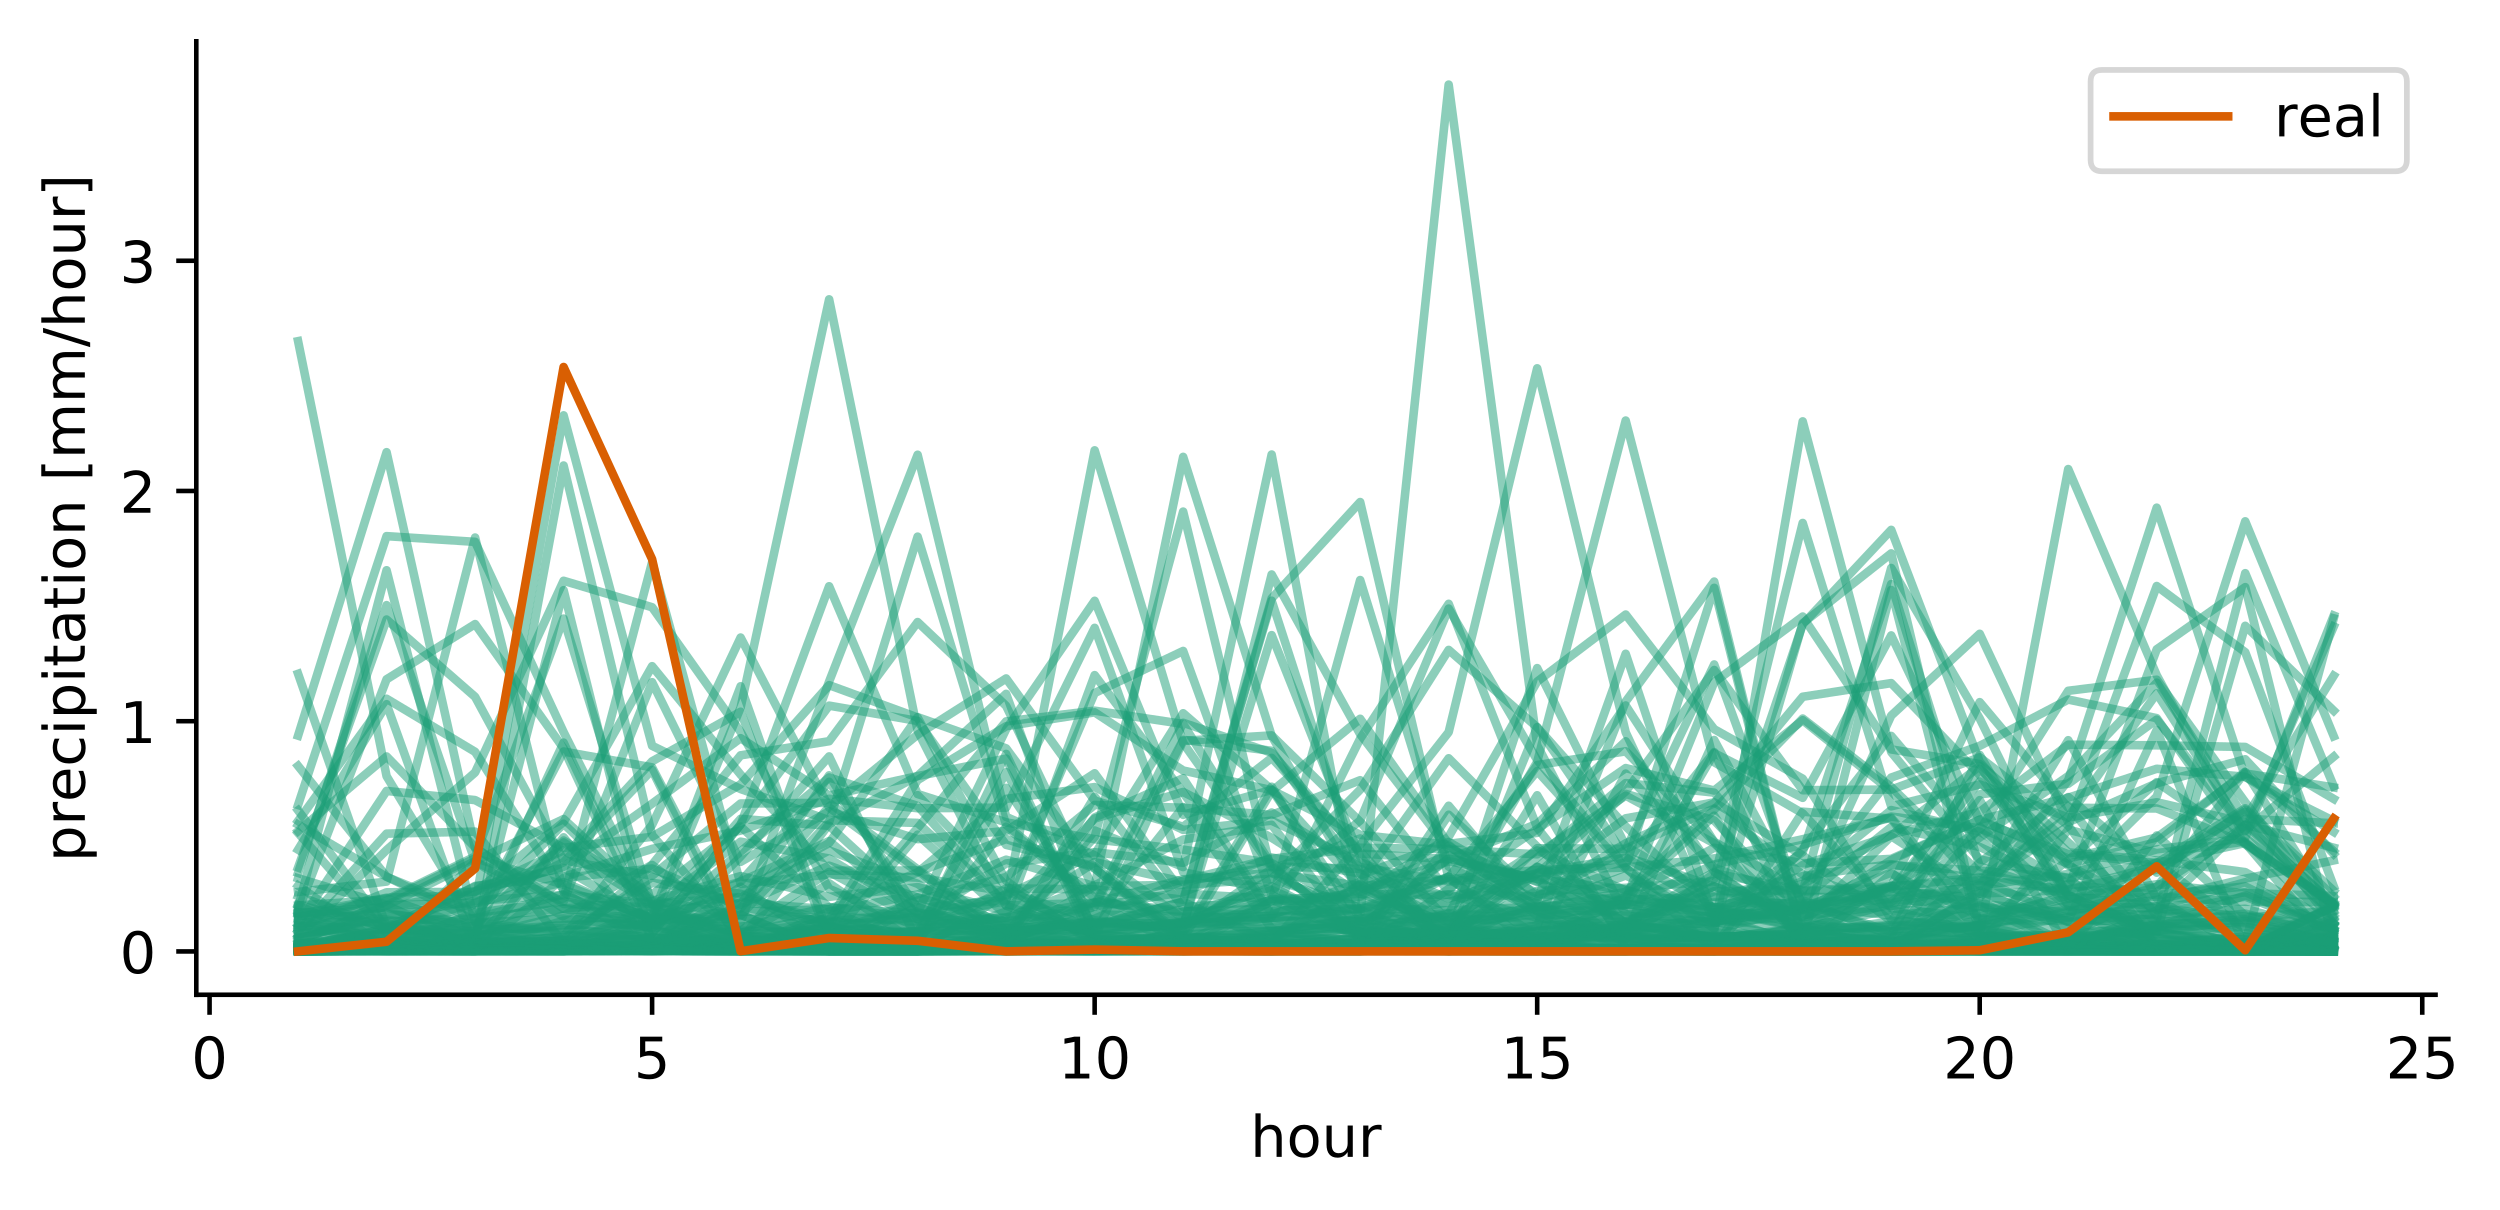 <?xml version="1.0" encoding="utf-8" standalone="no"?>
<!DOCTYPE svg PUBLIC "-//W3C//DTD SVG 1.1//EN"
  "http://www.w3.org/Graphics/SVG/1.1/DTD/svg11.dtd">
<!-- Created with matplotlib (https://matplotlib.org/) -->
<svg height="211.076pt" version="1.1" viewBox="0 0 436.087 211.076" width="436.087pt" xmlns="http://www.w3.org/2000/svg" xmlns:xlink="http://www.w3.org/1999/xlink">
 <defs>
  <style type="text/css">
*{stroke-linecap:butt;stroke-linejoin:round;}
  </style>
 </defs>
 <g id="figure_1">
  <g id="patch_1">
   <path d="M 0 211.076 
L 436.087 211.076 
L 436.087 0 
L 0 0 
z
" style="fill:#ffffff;"/>
  </g>
  <g id="axes_1">
   <g id="patch_2">
    <path d="M 34.241 173.52 
L 424.841 173.52 
L 424.841 7.2 
L 34.241 7.2 
z
" style="fill:#ffffff;"/>
   </g>
   <g id="matplotlib.axis_1">
    <g id="xtick_1">
     <g id="line2d_1">
      <defs>
       <path d="M 0 0 
L 0 3.5 
" id="m86032744e6" style="stroke:#000000;stroke-width:0.8;"/>
      </defs>
      <g>
       <use style="stroke:#000000;stroke-width:0.8;" x="36.556" xlink:href="#m86032744e6" y="173.52"/>
      </g>
     </g>
     <g id="text_1">
      <!-- 0 -->
      <defs>
       <path d="M 31.781 66.406 
Q 24.172 66.406 20.328 58.906 
Q 16.5 51.422 16.5 36.375 
Q 16.5 21.391 20.328 13.891 
Q 24.172 6.391 31.781 6.391 
Q 39.453 6.391 43.281 13.891 
Q 47.125 21.391 47.125 36.375 
Q 47.125 51.422 43.281 58.906 
Q 39.453 66.406 31.781 66.406 
z
M 31.781 74.219 
Q 44.047 74.219 50.516 64.516 
Q 56.984 54.828 56.984 36.375 
Q 56.984 17.969 50.516 8.266 
Q 44.047 -1.422 31.781 -1.422 
Q 19.531 -1.422 13.062 8.266 
Q 6.594 17.969 6.594 36.375 
Q 6.594 54.828 13.062 64.516 
Q 19.531 74.219 31.781 74.219 
z
" id="DejaVuSans-48"/>
      </defs>
      <g transform="translate(33.375 188.118)scale(0.1 -0.1)">
       <use xlink:href="#DejaVuSans-48"/>
      </g>
     </g>
    </g>
    <g id="xtick_2">
     <g id="line2d_2">
      <g>
       <use style="stroke:#000000;stroke-width:0.8;" x="113.75" xlink:href="#m86032744e6" y="173.52"/>
      </g>
     </g>
     <g id="text_2">
      <!-- 5 -->
      <defs>
       <path d="M 10.797 72.906 
L 49.516 72.906 
L 49.516 64.594 
L 19.828 64.594 
L 19.828 46.734 
Q 21.969 47.469 24.109 47.828 
Q 26.266 48.188 28.422 48.188 
Q 40.625 48.188 47.75 41.5 
Q 54.891 34.812 54.891 23.391 
Q 54.891 11.625 47.562 5.094 
Q 40.234 -1.422 26.906 -1.422 
Q 22.312 -1.422 17.547 -0.641 
Q 12.797 0.141 7.719 1.703 
L 7.719 11.625 
Q 12.109 9.234 16.797 8.062 
Q 21.484 6.891 26.703 6.891 
Q 35.156 6.891 40.078 11.328 
Q 45.016 15.766 45.016 23.391 
Q 45.016 31 40.078 35.438 
Q 35.156 39.891 26.703 39.891 
Q 22.75 39.891 18.812 39.016 
Q 14.891 38.141 10.797 36.281 
z
" id="DejaVuSans-53"/>
      </defs>
      <g transform="translate(110.569 188.118)scale(0.1 -0.1)">
       <use xlink:href="#DejaVuSans-53"/>
      </g>
     </g>
    </g>
    <g id="xtick_3">
     <g id="line2d_3">
      <g>
       <use style="stroke:#000000;stroke-width:0.8;" x="190.944" xlink:href="#m86032744e6" y="173.52"/>
      </g>
     </g>
     <g id="text_3">
      <!-- 10 -->
      <defs>
       <path d="M 12.406 8.297 
L 28.516 8.297 
L 28.516 63.922 
L 10.984 60.406 
L 10.984 69.391 
L 28.422 72.906 
L 38.281 72.906 
L 38.281 8.297 
L 54.391 8.297 
L 54.391 0 
L 12.406 0 
z
" id="DejaVuSans-49"/>
      </defs>
      <g transform="translate(184.581 188.118)scale(0.1 -0.1)">
       <use xlink:href="#DejaVuSans-49"/>
       <use x="63.623" xlink:href="#DejaVuSans-48"/>
      </g>
     </g>
    </g>
    <g id="xtick_4">
     <g id="line2d_4">
      <g>
       <use style="stroke:#000000;stroke-width:0.8;" x="268.137" xlink:href="#m86032744e6" y="173.52"/>
      </g>
     </g>
     <g id="text_4">
      <!-- 15 -->
      <g transform="translate(261.775 188.118)scale(0.1 -0.1)">
       <use xlink:href="#DejaVuSans-49"/>
       <use x="63.623" xlink:href="#DejaVuSans-53"/>
      </g>
     </g>
    </g>
    <g id="xtick_5">
     <g id="line2d_5">
      <g>
       <use style="stroke:#000000;stroke-width:0.8;" x="345.331" xlink:href="#m86032744e6" y="173.52"/>
      </g>
     </g>
     <g id="text_5">
      <!-- 20 -->
      <defs>
       <path d="M 19.188 8.297 
L 53.609 8.297 
L 53.609 0 
L 7.328 0 
L 7.328 8.297 
Q 12.938 14.109 22.625 23.891 
Q 32.328 33.688 34.812 36.531 
Q 39.547 41.844 41.422 45.531 
Q 43.312 49.219 43.312 52.781 
Q 43.312 58.594 39.234 62.25 
Q 35.156 65.922 28.609 65.922 
Q 23.969 65.922 18.812 64.312 
Q 13.672 62.703 7.812 59.422 
L 7.812 69.391 
Q 13.766 71.781 18.938 73 
Q 24.125 74.219 28.422 74.219 
Q 39.75 74.219 46.484 68.547 
Q 53.219 62.891 53.219 53.422 
Q 53.219 48.922 51.531 44.891 
Q 49.859 40.875 45.406 35.406 
Q 44.188 33.984 37.641 27.219 
Q 31.109 20.453 19.188 8.297 
z
" id="DejaVuSans-50"/>
      </defs>
      <g transform="translate(338.969 188.118)scale(0.1 -0.1)">
       <use xlink:href="#DejaVuSans-50"/>
       <use x="63.623" xlink:href="#DejaVuSans-48"/>
      </g>
     </g>
    </g>
    <g id="xtick_6">
     <g id="line2d_6">
      <g>
       <use style="stroke:#000000;stroke-width:0.8;" x="422.525" xlink:href="#m86032744e6" y="173.52"/>
      </g>
     </g>
     <g id="text_6">
      <!-- 25 -->
      <g transform="translate(416.162 188.118)scale(0.1 -0.1)">
       <use xlink:href="#DejaVuSans-50"/>
       <use x="63.623" xlink:href="#DejaVuSans-53"/>
      </g>
     </g>
    </g>
    <g id="text_7">
     <!-- hour -->
     <defs>
      <path d="M 54.891 33.016 
L 54.891 0 
L 45.906 0 
L 45.906 32.719 
Q 45.906 40.484 42.875 44.328 
Q 39.844 48.188 33.797 48.188 
Q 26.516 48.188 22.312 43.547 
Q 18.109 38.922 18.109 30.906 
L 18.109 0 
L 9.078 0 
L 9.078 75.984 
L 18.109 75.984 
L 18.109 46.188 
Q 21.344 51.125 25.703 53.562 
Q 30.078 56 35.797 56 
Q 45.219 56 50.047 50.172 
Q 54.891 44.344 54.891 33.016 
z
" id="DejaVuSans-104"/>
      <path d="M 30.609 48.391 
Q 23.391 48.391 19.188 42.75 
Q 14.984 37.109 14.984 27.297 
Q 14.984 17.484 19.156 11.844 
Q 23.344 6.203 30.609 6.203 
Q 37.797 6.203 41.984 11.859 
Q 46.188 17.531 46.188 27.297 
Q 46.188 37.016 41.984 42.703 
Q 37.797 48.391 30.609 48.391 
z
M 30.609 56 
Q 42.328 56 49.016 48.375 
Q 55.719 40.766 55.719 27.297 
Q 55.719 13.875 49.016 6.219 
Q 42.328 -1.422 30.609 -1.422 
Q 18.844 -1.422 12.172 6.219 
Q 5.516 13.875 5.516 27.297 
Q 5.516 40.766 12.172 48.375 
Q 18.844 56 30.609 56 
z
" id="DejaVuSans-111"/>
      <path d="M 8.5 21.578 
L 8.5 54.688 
L 17.484 54.688 
L 17.484 21.922 
Q 17.484 14.156 20.5 10.266 
Q 23.531 6.391 29.594 6.391 
Q 36.859 6.391 41.078 11.031 
Q 45.312 15.672 45.312 23.688 
L 45.312 54.688 
L 54.297 54.688 
L 54.297 0 
L 45.312 0 
L 45.312 8.406 
Q 42.047 3.422 37.719 1 
Q 33.406 -1.422 27.688 -1.422 
Q 18.266 -1.422 13.375 4.438 
Q 8.5 10.297 8.5 21.578 
z
M 31.109 56 
z
" id="DejaVuSans-117"/>
      <path d="M 41.109 46.297 
Q 39.594 47.172 37.812 47.578 
Q 36.031 48 33.891 48 
Q 26.266 48 22.188 43.047 
Q 18.109 38.094 18.109 28.812 
L 18.109 0 
L 9.078 0 
L 9.078 54.688 
L 18.109 54.688 
L 18.109 46.188 
Q 20.953 51.172 25.484 53.578 
Q 30.031 56 36.531 56 
Q 37.453 56 38.578 55.875 
Q 39.703 55.766 41.062 55.516 
z
" id="DejaVuSans-114"/>
     </defs>
     <g transform="translate(218.088 201.797)scale(0.1 -0.1)">
      <use xlink:href="#DejaVuSans-104"/>
      <use x="63.379" xlink:href="#DejaVuSans-111"/>
      <use x="124.561" xlink:href="#DejaVuSans-117"/>
      <use x="187.939" xlink:href="#DejaVuSans-114"/>
     </g>
    </g>
   </g>
   <g id="matplotlib.axis_2">
    <g id="ytick_1">
     <g id="line2d_7">
      <defs>
       <path d="M 0 0 
L -3.5 0 
" id="mcdaa52b504" style="stroke:#000000;stroke-width:0.8;"/>
      </defs>
      <g>
       <use style="stroke:#000000;stroke-width:0.8;" x="34.241" xlink:href="#mcdaa52b504" y="165.961"/>
      </g>
     </g>
     <g id="text_8">
      <!-- 0 -->
      <g transform="translate(20.878 169.76)scale(0.1 -0.1)">
       <use xlink:href="#DejaVuSans-48"/>
      </g>
     </g>
    </g>
    <g id="ytick_2">
     <g id="line2d_8">
      <g>
       <use style="stroke:#000000;stroke-width:0.8;" x="34.241" xlink:href="#mcdaa52b504" y="125.802"/>
      </g>
     </g>
     <g id="text_9">
      <!-- 1 -->
      <g transform="translate(20.878 129.601)scale(0.1 -0.1)">
       <use xlink:href="#DejaVuSans-49"/>
      </g>
     </g>
    </g>
    <g id="ytick_3">
     <g id="line2d_9">
      <g>
       <use style="stroke:#000000;stroke-width:0.8;" x="34.241" xlink:href="#mcdaa52b504" y="85.642"/>
      </g>
     </g>
     <g id="text_10">
      <!-- 2 -->
      <g transform="translate(20.878 89.442)scale(0.1 -0.1)">
       <use xlink:href="#DejaVuSans-50"/>
      </g>
     </g>
    </g>
    <g id="ytick_4">
     <g id="line2d_10">
      <g>
       <use style="stroke:#000000;stroke-width:0.8;" x="34.241" xlink:href="#mcdaa52b504" y="45.483"/>
      </g>
     </g>
     <g id="text_11">
      <!-- 3 -->
      <defs>
       <path d="M 40.578 39.312 
Q 47.656 37.797 51.625 33 
Q 55.609 28.219 55.609 21.188 
Q 55.609 10.406 48.188 4.484 
Q 40.766 -1.422 27.094 -1.422 
Q 22.516 -1.422 17.656 -0.516 
Q 12.797 0.391 7.625 2.203 
L 7.625 11.719 
Q 11.719 9.328 16.594 8.109 
Q 21.484 6.891 26.812 6.891 
Q 36.078 6.891 40.938 10.547 
Q 45.797 14.203 45.797 21.188 
Q 45.797 27.641 41.281 31.266 
Q 36.766 34.906 28.719 34.906 
L 20.219 34.906 
L 20.219 43.016 
L 29.109 43.016 
Q 36.375 43.016 40.234 45.922 
Q 44.094 48.828 44.094 54.297 
Q 44.094 59.906 40.109 62.906 
Q 36.141 65.922 28.719 65.922 
Q 24.656 65.922 20.016 65.031 
Q 15.375 64.156 9.812 62.312 
L 9.812 71.094 
Q 15.438 72.656 20.344 73.438 
Q 25.25 74.219 29.594 74.219 
Q 40.828 74.219 47.359 69.109 
Q 53.906 64.016 53.906 55.328 
Q 53.906 49.266 50.438 45.094 
Q 46.969 40.922 40.578 39.312 
z
" id="DejaVuSans-51"/>
      </defs>
      <g transform="translate(20.878 49.282)scale(0.1 -0.1)">
       <use xlink:href="#DejaVuSans-51"/>
      </g>
     </g>
    </g>
    <g id="text_12">
     <!-- precipitation [mm/hour] -->
     <defs>
      <path d="M 18.109 8.203 
L 18.109 -20.797 
L 9.078 -20.797 
L 9.078 54.688 
L 18.109 54.688 
L 18.109 46.391 
Q 20.953 51.266 25.266 53.625 
Q 29.594 56 35.594 56 
Q 45.562 56 51.781 48.094 
Q 58.016 40.188 58.016 27.297 
Q 58.016 14.406 51.781 6.484 
Q 45.562 -1.422 35.594 -1.422 
Q 29.594 -1.422 25.266 0.953 
Q 20.953 3.328 18.109 8.203 
z
M 48.688 27.297 
Q 48.688 37.203 44.609 42.844 
Q 40.531 48.484 33.406 48.484 
Q 26.266 48.484 22.188 42.844 
Q 18.109 37.203 18.109 27.297 
Q 18.109 17.391 22.188 11.75 
Q 26.266 6.109 33.406 6.109 
Q 40.531 6.109 44.609 11.75 
Q 48.688 17.391 48.688 27.297 
z
" id="DejaVuSans-112"/>
      <path d="M 56.203 29.594 
L 56.203 25.203 
L 14.891 25.203 
Q 15.484 15.922 20.484 11.062 
Q 25.484 6.203 34.422 6.203 
Q 39.594 6.203 44.453 7.469 
Q 49.312 8.734 54.109 11.281 
L 54.109 2.781 
Q 49.266 0.734 44.188 -0.344 
Q 39.109 -1.422 33.891 -1.422 
Q 20.797 -1.422 13.156 6.188 
Q 5.516 13.812 5.516 26.812 
Q 5.516 40.234 12.766 48.109 
Q 20.016 56 32.328 56 
Q 43.359 56 49.781 48.891 
Q 56.203 41.797 56.203 29.594 
z
M 47.219 32.234 
Q 47.125 39.594 43.094 43.984 
Q 39.062 48.391 32.422 48.391 
Q 24.906 48.391 20.391 44.141 
Q 15.875 39.891 15.188 32.172 
z
" id="DejaVuSans-101"/>
      <path d="M 48.781 52.594 
L 48.781 44.188 
Q 44.969 46.297 41.141 47.344 
Q 37.312 48.391 33.406 48.391 
Q 24.656 48.391 19.812 42.844 
Q 14.984 37.312 14.984 27.297 
Q 14.984 17.281 19.812 11.734 
Q 24.656 6.203 33.406 6.203 
Q 37.312 6.203 41.141 7.25 
Q 44.969 8.297 48.781 10.406 
L 48.781 2.094 
Q 45.016 0.344 40.984 -0.531 
Q 36.969 -1.422 32.422 -1.422 
Q 20.062 -1.422 12.781 6.344 
Q 5.516 14.109 5.516 27.297 
Q 5.516 40.672 12.859 48.328 
Q 20.219 56 33.016 56 
Q 37.156 56 41.109 55.141 
Q 45.062 54.297 48.781 52.594 
z
" id="DejaVuSans-99"/>
      <path d="M 9.422 54.688 
L 18.406 54.688 
L 18.406 0 
L 9.422 0 
z
M 9.422 75.984 
L 18.406 75.984 
L 18.406 64.594 
L 9.422 64.594 
z
" id="DejaVuSans-105"/>
      <path d="M 18.312 70.219 
L 18.312 54.688 
L 36.812 54.688 
L 36.812 47.703 
L 18.312 47.703 
L 18.312 18.016 
Q 18.312 11.328 20.141 9.422 
Q 21.969 7.516 27.594 7.516 
L 36.812 7.516 
L 36.812 0 
L 27.594 0 
Q 17.188 0 13.234 3.875 
Q 9.281 7.766 9.281 18.016 
L 9.281 47.703 
L 2.688 47.703 
L 2.688 54.688 
L 9.281 54.688 
L 9.281 70.219 
z
" id="DejaVuSans-116"/>
      <path d="M 34.281 27.484 
Q 23.391 27.484 19.188 25 
Q 14.984 22.516 14.984 16.5 
Q 14.984 11.719 18.141 8.906 
Q 21.297 6.109 26.703 6.109 
Q 34.188 6.109 38.703 11.406 
Q 43.219 16.703 43.219 25.484 
L 43.219 27.484 
z
M 52.203 31.203 
L 52.203 0 
L 43.219 0 
L 43.219 8.297 
Q 40.141 3.328 35.547 0.953 
Q 30.953 -1.422 24.312 -1.422 
Q 15.922 -1.422 10.953 3.297 
Q 6 8.016 6 15.922 
Q 6 25.141 12.172 29.828 
Q 18.359 34.516 30.609 34.516 
L 43.219 34.516 
L 43.219 35.406 
Q 43.219 41.609 39.141 45 
Q 35.062 48.391 27.688 48.391 
Q 23 48.391 18.547 47.266 
Q 14.109 46.141 10.016 43.891 
L 10.016 52.203 
Q 14.938 54.109 19.578 55.047 
Q 24.219 56 28.609 56 
Q 40.484 56 46.344 49.844 
Q 52.203 43.703 52.203 31.203 
z
" id="DejaVuSans-97"/>
      <path d="M 54.891 33.016 
L 54.891 0 
L 45.906 0 
L 45.906 32.719 
Q 45.906 40.484 42.875 44.328 
Q 39.844 48.188 33.797 48.188 
Q 26.516 48.188 22.312 43.547 
Q 18.109 38.922 18.109 30.906 
L 18.109 0 
L 9.078 0 
L 9.078 54.688 
L 18.109 54.688 
L 18.109 46.188 
Q 21.344 51.125 25.703 53.562 
Q 30.078 56 35.797 56 
Q 45.219 56 50.047 50.172 
Q 54.891 44.344 54.891 33.016 
z
" id="DejaVuSans-110"/>
      <path id="DejaVuSans-32"/>
      <path d="M 8.594 75.984 
L 29.297 75.984 
L 29.297 69 
L 17.578 69 
L 17.578 -6.203 
L 29.297 -6.203 
L 29.297 -13.188 
L 8.594 -13.188 
z
" id="DejaVuSans-91"/>
      <path d="M 52 44.188 
Q 55.375 50.25 60.062 53.125 
Q 64.75 56 71.094 56 
Q 79.641 56 84.281 50.016 
Q 88.922 44.047 88.922 33.016 
L 88.922 0 
L 79.891 0 
L 79.891 32.719 
Q 79.891 40.578 77.094 44.375 
Q 74.312 48.188 68.609 48.188 
Q 61.625 48.188 57.562 43.547 
Q 53.516 38.922 53.516 30.906 
L 53.516 0 
L 44.484 0 
L 44.484 32.719 
Q 44.484 40.625 41.703 44.406 
Q 38.922 48.188 33.109 48.188 
Q 26.219 48.188 22.156 43.531 
Q 18.109 38.875 18.109 30.906 
L 18.109 0 
L 9.078 0 
L 9.078 54.688 
L 18.109 54.688 
L 18.109 46.188 
Q 21.188 51.219 25.484 53.609 
Q 29.781 56 35.688 56 
Q 41.656 56 45.828 52.969 
Q 50 49.953 52 44.188 
z
" id="DejaVuSans-109"/>
      <path d="M 25.391 72.906 
L 33.688 72.906 
L 8.297 -9.281 
L 0 -9.281 
z
" id="DejaVuSans-47"/>
      <path d="M 30.422 75.984 
L 30.422 -13.188 
L 9.719 -13.188 
L 9.719 -6.203 
L 21.391 -6.203 
L 21.391 69 
L 9.719 69 
L 9.719 75.984 
z
" id="DejaVuSans-93"/>
     </defs>
     <g transform="translate(14.798 150.336)rotate(-90)scale(0.1 -0.1)">
      <use xlink:href="#DejaVuSans-112"/>
      <use x="63.477" xlink:href="#DejaVuSans-114"/>
      <use x="104.559" xlink:href="#DejaVuSans-101"/>
      <use x="166.082" xlink:href="#DejaVuSans-99"/>
      <use x="221.062" xlink:href="#DejaVuSans-105"/>
      <use x="248.846" xlink:href="#DejaVuSans-112"/>
      <use x="312.322" xlink:href="#DejaVuSans-105"/>
      <use x="340.105" xlink:href="#DejaVuSans-116"/>
      <use x="379.314" xlink:href="#DejaVuSans-97"/>
      <use x="440.594" xlink:href="#DejaVuSans-116"/>
      <use x="479.803" xlink:href="#DejaVuSans-105"/>
      <use x="507.586" xlink:href="#DejaVuSans-111"/>
      <use x="568.768" xlink:href="#DejaVuSans-110"/>
      <use x="632.146" xlink:href="#DejaVuSans-32"/>
      <use x="663.934" xlink:href="#DejaVuSans-91"/>
      <use x="702.947" xlink:href="#DejaVuSans-109"/>
      <use x="800.359" xlink:href="#DejaVuSans-109"/>
      <use x="897.771" xlink:href="#DejaVuSans-47"/>
      <use x="931.463" xlink:href="#DejaVuSans-104"/>
      <use x="994.842" xlink:href="#DejaVuSans-111"/>
      <use x="1056.023" xlink:href="#DejaVuSans-117"/>
      <use x="1119.402" xlink:href="#DejaVuSans-114"/>
      <use x="1160.516" xlink:href="#DejaVuSans-93"/>
     </g>
    </g>
   </g>
   <g id="line2d_11">
    <path clip-path="url(#p794b2c0811)" d="M 51.995 165.881 
L 67.434 165.807 
L 82.873 165.782 
L 98.311 165.641 
L 113.75 165.855 
L 129.189 165.884 
L 144.628 165.907 
L 160.066 165.893 
L 175.505 165.859 
L 190.944 165.867 
L 206.383 165.838 
L 221.821 165.766 
L 237.26 164.835 
L 252.699 163.516 
L 268.137 163.681 
L 283.576 163.322 
L 299.015 163.349 
L 314.454 163.079 
L 329.892 162.455 
L 345.331 162.797 
L 360.77 81.825 
L 376.209 117.789 
L 391.647 146.117 
L 407.086 107.377 
" style="fill:none;stroke:#1b9e77;stroke-linecap:square;stroke-opacity:0.5;stroke-width:1.5;"/>
   </g>
   <g id="line2d_12">
    <path clip-path="url(#p794b2c0811)" d="M 51.995 165.15 
L 67.434 165.003 
L 82.873 165.315 
L 98.311 164.966 
L 113.75 165.297 
L 129.189 165.736 
L 144.628 165.768 
L 160.066 165.398 
L 175.505 164.351 
L 190.944 164.793 
L 206.383 165.363 
L 221.821 165.848 
L 237.26 165.613 
L 252.699 155.045 
L 268.137 144.623 
L 283.576 133.979 
L 299.015 137.897 
L 314.454 125.635 
L 329.892 138.017 
L 345.331 154.532 
L 360.77 129.122 
L 376.209 156.728 
L 391.647 165.834 
L 407.086 160.11 
" style="fill:none;stroke:#1b9e77;stroke-linecap:square;stroke-opacity:0.5;stroke-width:1.5;"/>
   </g>
   <g id="line2d_13">
    <path clip-path="url(#p794b2c0811)" d="M 51.995 165.656 
L 67.434 165.524 
L 82.873 165.809 
L 98.311 165.905 
L 113.75 165.924 
L 129.189 165.447 
L 144.628 164.579 
L 160.066 164.564 
L 175.505 137.435 
L 190.944 160.216 
L 206.383 140.779 
L 221.821 162.035 
L 237.26 165.029 
L 252.699 147.562 
L 268.137 158.302 
L 283.576 152.726 
L 299.015 159.504 
L 314.454 148.63 
L 329.892 101.884 
L 345.331 151.151 
L 360.77 156.28 
L 376.209 158.161 
L 391.647 163.424 
L 407.086 163.594 
" style="fill:none;stroke:#1b9e77;stroke-linecap:square;stroke-opacity:0.5;stroke-width:1.5;"/>
   </g>
   <g id="line2d_14">
    <path clip-path="url(#p794b2c0811)" d="M 51.995 157.88 
L 67.434 165.165 
L 82.873 159.182 
L 98.311 143.698 
L 113.75 158.479 
L 129.189 165.683 
L 144.628 165.894 
L 160.066 165.846 
L 175.505 165.543 
L 190.944 165.618 
L 206.383 165.732 
L 221.821 165.928 
L 237.26 165.024 
L 252.699 142.117 
L 268.137 156.504 
L 283.576 148.228 
L 299.015 115.908 
L 314.454 158.293 
L 329.892 155.137 
L 345.331 136.323 
L 360.77 150.989 
L 376.209 158.709 
L 391.647 155.618 
L 407.086 162.625 
" style="fill:none;stroke:#1b9e77;stroke-linecap:square;stroke-opacity:0.5;stroke-width:1.5;"/>
   </g>
   <g id="line2d_15">
    <path clip-path="url(#p794b2c0811)" d="M 51.995 165.282 
L 67.434 161.993 
L 82.873 155.578 
L 98.311 143.396 
L 113.75 116.21 
L 129.189 135.12 
L 144.628 151.895 
L 160.066 151.842 
L 175.505 163.923 
L 190.944 165.607 
L 206.383 165.723 
L 221.821 164.541 
L 237.26 154.308 
L 252.699 161.442 
L 268.137 157.943 
L 283.576 163.67 
L 299.015 164.188 
L 314.454 164.524 
L 329.892 163.557 
L 345.331 161.333 
L 360.77 159.159 
L 376.209 154.702 
L 391.647 144.418 
L 407.086 159.769 
" style="fill:none;stroke:#1b9e77;stroke-linecap:square;stroke-opacity:0.5;stroke-width:1.5;"/>
   </g>
   <g id="line2d_16">
    <path clip-path="url(#p794b2c0811)" d="M 51.995 161.45 
L 67.434 162.127 
L 82.873 160.181 
L 98.311 156.009 
L 113.75 157.727 
L 129.189 156.452 
L 144.628 160.794 
L 160.066 159.135 
L 175.505 127.198 
L 190.944 104.805 
L 206.383 142.135 
L 221.821 137.77 
L 237.26 154.752 
L 252.699 162.107 
L 268.137 165.315 
L 283.576 165.45 
L 299.015 165.565 
L 314.454 165.527 
L 329.892 165.59 
L 345.331 165.707 
L 360.77 165.748 
L 376.209 165.788 
L 391.647 164.47 
L 407.086 158.32 
" style="fill:none;stroke:#1b9e77;stroke-linecap:square;stroke-opacity:0.5;stroke-width:1.5;"/>
   </g>
   <g id="line2d_17">
    <path clip-path="url(#p794b2c0811)" d="M 51.995 165.124 
L 67.434 164.474 
L 82.873 164.214 
L 98.311 164.088 
L 113.75 163.885 
L 129.189 162.324 
L 144.628 162.803 
L 160.066 162.653 
L 175.505 134.686 
L 190.944 162.033 
L 206.383 161.473 
L 221.821 153.306 
L 237.26 158.322 
L 252.699 152.925 
L 268.137 165.738 
L 283.576 165.651 
L 299.015 160.204 
L 314.454 162.201 
L 329.892 154.588 
L 345.331 122.484 
L 360.77 140.902 
L 376.209 141.026 
L 391.647 147.099 
L 407.086 157.918 
" style="fill:none;stroke:#1b9e77;stroke-linecap:square;stroke-opacity:0.5;stroke-width:1.5;"/>
   </g>
   <g id="line2d_18">
    <path clip-path="url(#p794b2c0811)" d="M 51.995 163.75 
L 67.434 159.458 
L 82.873 161.162 
L 98.311 163.089 
L 113.75 164.09 
L 129.189 165.031 
L 144.628 165.359 
L 160.066 165.53 
L 175.505 165.626 
L 190.944 165.407 
L 206.383 164.23 
L 221.821 163.818 
L 237.26 163.872 
L 252.699 162.895 
L 268.137 161.511 
L 283.576 160.772 
L 299.015 154.564 
L 314.454 108.896 
L 329.892 92.43 
L 345.331 132.884 
L 360.77 150.624 
L 376.209 164.558 
L 391.647 165.688 
L 407.086 164.878 
" style="fill:none;stroke:#1b9e77;stroke-linecap:square;stroke-opacity:0.5;stroke-width:1.5;"/>
   </g>
   <g id="line2d_19">
    <path clip-path="url(#p794b2c0811)" d="M 51.995 165.795 
L 67.434 165.635 
L 82.873 165.768 
L 98.311 165.815 
L 113.75 165.809 
L 129.189 165.804 
L 144.628 159.032 
L 160.066 156.028 
L 175.505 149.96 
L 190.944 154.603 
L 206.383 154.329 
L 221.821 153.312 
L 237.26 137.747 
L 252.699 113.369 
L 268.137 126.864 
L 283.576 144.156 
L 299.015 158.636 
L 314.454 161.972 
L 329.892 165.099 
L 345.331 165.344 
L 360.77 165.559 
L 376.209 165.695 
L 391.647 165.731 
L 407.086 158.06 
" style="fill:none;stroke:#1b9e77;stroke-linecap:square;stroke-opacity:0.5;stroke-width:1.5;"/>
   </g>
   <g id="line2d_20">
    <path clip-path="url(#p794b2c0811)" d="M 51.995 165.599 
L 67.434 165.738 
L 82.873 165.846 
L 98.311 165.836 
L 113.75 165.77 
L 129.189 165.527 
L 144.628 165.363 
L 160.066 165.808 
L 175.505 164.242 
L 190.944 158.119 
L 206.383 155.617 
L 221.821 149.58 
L 237.26 152.377 
L 252.699 161.022 
L 268.137 149.606 
L 283.576 136.602 
L 299.015 138.262 
L 314.454 156.469 
L 329.892 156.522 
L 345.331 134.119 
L 360.77 148.678 
L 376.209 150.1 
L 391.647 152.129 
L 407.086 161.19 
" style="fill:none;stroke:#1b9e77;stroke-linecap:square;stroke-opacity:0.5;stroke-width:1.5;"/>
   </g>
   <g id="line2d_21">
    <path clip-path="url(#p794b2c0811)" d="M 51.995 162.456 
L 67.434 145.416 
L 82.873 145.064 
L 98.311 164.524 
L 113.75 165.473 
L 129.189 165.393 
L 144.628 165.383 
L 160.066 165.33 
L 175.505 165.548 
L 190.944 165.692 
L 206.383 165.687 
L 221.821 165.69 
L 237.26 164.758 
L 252.699 164.092 
L 268.137 164.034 
L 283.576 163.428 
L 299.015 163.669 
L 314.454 162.075 
L 329.892 157.589 
L 345.331 154.11 
L 360.77 144.107 
L 376.209 102.226 
L 391.647 113.77 
L 407.086 154.609 
" style="fill:none;stroke:#1b9e77;stroke-linecap:square;stroke-opacity:0.5;stroke-width:1.5;"/>
   </g>
   <g id="line2d_22">
    <path clip-path="url(#p794b2c0811)" d="M 51.995 160.394 
L 67.434 164.745 
L 82.873 164.457 
L 98.311 164.159 
L 113.75 159.758 
L 129.189 156.512 
L 144.628 148.35 
L 160.066 154.17 
L 175.505 164.048 
L 190.944 154.561 
L 206.383 79.697 
L 221.821 128.346 
L 237.26 155.548 
L 252.699 150.227 
L 268.137 153.302 
L 283.576 164.808 
L 299.015 165.73 
L 314.454 165.777 
L 329.892 165.864 
L 345.331 165.893 
L 360.77 165.924 
L 376.209 165.942 
L 391.647 165.952 
L 407.086 165.96 
" style="fill:none;stroke:#1b9e77;stroke-linecap:square;stroke-opacity:0.5;stroke-width:1.5;"/>
   </g>
   <g id="line2d_23">
    <path clip-path="url(#p794b2c0811)" d="M 51.995 163.416 
L 67.434 162.499 
L 82.873 164.708 
L 98.311 165.164 
L 113.75 165.056 
L 129.189 164.096 
L 144.628 143.758 
L 160.066 135.339 
L 175.505 121.034 
L 190.944 163.426 
L 206.383 129.224 
L 221.821 128.284 
L 237.26 143.348 
L 252.699 160.842 
L 268.137 165.794 
L 283.576 165.801 
L 299.015 165.85 
L 314.454 165.835 
L 329.892 165.754 
L 345.331 165.849 
L 360.77 165.589 
L 376.209 161.844 
L 391.647 156.164 
L 407.086 161.448 
" style="fill:none;stroke:#1b9e77;stroke-linecap:square;stroke-opacity:0.5;stroke-width:1.5;"/>
   </g>
   <g id="line2d_24">
    <path clip-path="url(#p794b2c0811)" d="M 51.995 158.932 
L 67.434 118.493 
L 82.873 108.865 
L 98.311 130.546 
L 113.75 164.034 
L 129.189 165.283 
L 144.628 161.276 
L 160.066 138.707 
L 175.505 154.558 
L 190.944 164.371 
L 206.383 164.944 
L 221.821 162.764 
L 237.26 161.106 
L 252.699 152.904 
L 268.137 157.588 
L 283.576 164.129 
L 299.015 164.236 
L 314.454 164.595 
L 329.892 165.186 
L 345.331 165.22 
L 360.77 165.29 
L 376.209 165.508 
L 391.647 165.663 
L 407.086 165.922 
" style="fill:none;stroke:#1b9e77;stroke-linecap:square;stroke-opacity:0.5;stroke-width:1.5;"/>
   </g>
   <g id="line2d_25">
    <path clip-path="url(#p794b2c0811)" d="M 51.995 161.708 
L 67.434 164.383 
L 82.873 165.425 
L 98.311 165.201 
L 113.75 165.194 
L 129.189 165.427 
L 144.628 165.663 
L 160.066 165.774 
L 175.505 165.795 
L 190.944 165.203 
L 206.383 160.809 
L 221.821 160.678 
L 237.26 160.728 
L 252.699 164.32 
L 268.137 161.5 
L 283.576 122.369 
L 299.015 101.449 
L 314.454 163.808 
L 329.892 165.27 
L 345.331 150.46 
L 360.77 139.039 
L 376.209 152.221 
L 391.647 141.246 
L 407.086 156.451 
" style="fill:none;stroke:#1b9e77;stroke-linecap:square;stroke-opacity:0.5;stroke-width:1.5;"/>
   </g>
   <g id="line2d_26">
    <path clip-path="url(#p794b2c0811)" d="M 51.995 165.96 
L 67.434 165.735 
L 82.873 150.317 
L 98.311 157.286 
L 113.75 119.001 
L 129.189 150.334 
L 144.628 141.499 
L 160.066 146.38 
L 175.505 144.945 
L 190.944 134.888 
L 206.383 155.873 
L 221.821 156.795 
L 237.26 158.756 
L 252.699 165.239 
L 268.137 165.861 
L 283.576 165.894 
L 299.015 165.881 
L 314.454 163.303 
L 329.892 164.049 
L 345.331 163.584 
L 360.77 162.993 
L 376.209 161.437 
L 391.647 160.367 
L 407.086 163.745 
" style="fill:none;stroke:#1b9e77;stroke-linecap:square;stroke-opacity:0.5;stroke-width:1.5;"/>
   </g>
   <g id="line2d_27">
    <path clip-path="url(#p794b2c0811)" d="M 51.995 164.48 
L 67.434 157.157 
L 82.873 149.718 
L 98.311 154.323 
L 113.75 160.306 
L 129.189 160.272 
L 144.628 160.442 
L 160.066 163.54 
L 175.505 131.515 
L 190.944 163.95 
L 206.383 164.281 
L 221.821 164.797 
L 237.26 164.956 
L 252.699 164.437 
L 268.137 161.399 
L 283.576 162.861 
L 299.015 165.266 
L 314.454 148.095 
L 329.892 128.371 
L 345.331 146.609 
L 360.77 158.138 
L 376.209 150.461 
L 391.647 147.05 
L 407.086 157.699 
" style="fill:none;stroke:#1b9e77;stroke-linecap:square;stroke-opacity:0.5;stroke-width:1.5;"/>
   </g>
   <g id="line2d_28">
    <path clip-path="url(#p794b2c0811)" d="M 51.995 165.613 
L 67.434 165.156 
L 82.873 164.843 
L 98.311 163.318 
L 113.75 143.891 
L 129.189 111.214 
L 144.628 140.858 
L 160.066 152.108 
L 175.505 146.356 
L 190.944 151.426 
L 206.383 164.501 
L 221.821 163.418 
L 237.26 161.795 
L 252.699 159.971 
L 268.137 161.058 
L 283.576 162.75 
L 299.015 159.682 
L 314.454 158.751 
L 329.892 150.916 
L 345.331 151.881 
L 360.77 153.14 
L 376.209 165.61 
L 391.647 165.913 
L 407.086 165.95 
" style="fill:none;stroke:#1b9e77;stroke-linecap:square;stroke-opacity:0.5;stroke-width:1.5;"/>
   </g>
   <g id="line2d_29">
    <path clip-path="url(#p794b2c0811)" d="M 51.995 165.368 
L 67.434 164.542 
L 82.873 163.39 
L 98.311 159.746 
L 113.75 150.826 
L 129.189 131.752 
L 144.628 129.293 
L 160.066 108.51 
L 175.505 123.13 
L 190.944 155.408 
L 206.383 164.759 
L 221.821 164.923 
L 237.26 165.125 
L 252.699 165.082 
L 268.137 164.56 
L 283.576 165.493 
L 299.015 165.617 
L 314.454 165.83 
L 329.892 165.346 
L 345.331 155.372 
L 360.77 162.009 
L 376.209 165.14 
L 391.647 165.625 
L 407.086 163.279 
" style="fill:none;stroke:#1b9e77;stroke-linecap:square;stroke-opacity:0.5;stroke-width:1.5;"/>
   </g>
   <g id="line2d_30">
    <path clip-path="url(#p794b2c0811)" d="M 51.995 155.588 
L 67.434 153.771 
L 82.873 93.769 
L 98.311 155.585 
L 113.75 165.198 
L 129.189 154.692 
L 144.628 165.183 
L 160.066 165.485 
L 175.505 163.092 
L 190.944 142.585 
L 206.383 135.75 
L 221.821 159.438 
L 237.26 155.121 
L 252.699 149.17 
L 268.137 157.03 
L 283.576 151.336 
L 299.015 165.868 
L 314.454 165.88 
L 329.892 165.907 
L 345.331 165.908 
L 360.77 165.923 
L 376.209 165.939 
L 391.647 165.947 
L 407.086 165.958 
" style="fill:none;stroke:#1b9e77;stroke-linecap:square;stroke-opacity:0.5;stroke-width:1.5;"/>
   </g>
   <g id="line2d_31">
    <path clip-path="url(#p794b2c0811)" d="M 51.995 161.378 
L 67.434 164.244 
L 82.873 165.183 
L 98.311 165.095 
L 113.75 165.342 
L 129.189 165.628 
L 144.628 165.776 
L 160.066 165.781 
L 175.505 165.814 
L 190.944 165.883 
L 206.383 165.895 
L 221.821 165.709 
L 237.26 165.185 
L 252.699 163.825 
L 268.137 151.257 
L 283.576 156.966 
L 299.015 156.452 
L 314.454 152.824 
L 329.892 150.738 
L 345.331 153.387 
L 360.77 142.521 
L 376.209 120.952 
L 391.647 144.99 
L 407.086 109.296 
" style="fill:none;stroke:#1b9e77;stroke-linecap:square;stroke-opacity:0.5;stroke-width:1.5;"/>
   </g>
   <g id="line2d_32">
    <path clip-path="url(#p794b2c0811)" d="M 51.995 165.797 
L 67.434 165.918 
L 82.873 165.75 
L 98.311 165.534 
L 113.75 164.58 
L 129.189 163.977 
L 144.628 163.168 
L 160.066 162.511 
L 175.505 162.014 
L 190.944 160.925 
L 206.383 161.916 
L 221.821 100.211 
L 237.26 128.067 
L 252.699 148.155 
L 268.137 149.022 
L 283.576 138.792 
L 299.015 147.106 
L 314.454 161.49 
L 329.892 164.415 
L 345.331 160.384 
L 360.77 156.207 
L 376.209 162.616 
L 391.647 165.639 
L 407.086 165.929 
" style="fill:none;stroke:#1b9e77;stroke-linecap:square;stroke-opacity:0.5;stroke-width:1.5;"/>
   </g>
   <g id="line2d_33">
    <path clip-path="url(#p794b2c0811)" d="M 51.995 165.469 
L 67.434 164.562 
L 82.873 165.066 
L 98.311 165.19 
L 113.75 165.467 
L 129.189 165.778 
L 144.628 165.763 
L 160.066 164.264 
L 175.505 144.206 
L 190.944 157.246 
L 206.383 158.906 
L 221.821 159.937 
L 237.26 128.854 
L 252.699 105.329 
L 268.137 144.37 
L 283.576 163.983 
L 299.015 163.777 
L 314.454 161.786 
L 329.892 161.759 
L 345.331 159.219 
L 360.77 158.852 
L 376.209 156.99 
L 391.647 153.266 
L 407.086 150.083 
" style="fill:none;stroke:#1b9e77;stroke-linecap:square;stroke-opacity:0.5;stroke-width:1.5;"/>
   </g>
   <g id="line2d_34">
    <path clip-path="url(#p794b2c0811)" d="M 51.995 164.765 
L 67.434 162.621 
L 82.873 161.591 
L 98.311 156.698 
L 113.75 98.073 
L 129.189 154.197 
L 144.628 152.528 
L 160.066 153.081 
L 175.505 155.514 
L 190.944 160.535 
L 206.383 162.274 
L 221.821 162.451 
L 237.26 161.623 
L 252.699 149.768 
L 268.137 153.32 
L 283.576 155.138 
L 299.015 160.835 
L 314.454 158.335 
L 329.892 152.205 
L 345.331 163.859 
L 360.77 163.831 
L 376.209 161.627 
L 391.647 161.128 
L 407.086 164.125 
" style="fill:none;stroke:#1b9e77;stroke-linecap:square;stroke-opacity:0.5;stroke-width:1.5;"/>
   </g>
   <g id="line2d_35">
    <path clip-path="url(#p794b2c0811)" d="M 51.995 165.315 
L 67.434 165.64 
L 82.873 165.803 
L 98.311 165.661 
L 113.75 160.94 
L 129.189 165.505 
L 144.628 165.524 
L 160.066 165.382 
L 175.505 165.103 
L 190.944 164.342 
L 206.383 163.121 
L 221.821 161.771 
L 237.26 162.157 
L 252.699 159.389 
L 268.137 132.911 
L 283.576 73.363 
L 299.015 132.957 
L 314.454 141.879 
L 329.892 158.402 
L 345.331 160.186 
L 360.77 162.139 
L 376.209 162.933 
L 391.647 163.954 
L 407.086 165.745 
" style="fill:none;stroke:#1b9e77;stroke-linecap:square;stroke-opacity:0.5;stroke-width:1.5;"/>
   </g>
   <g id="line2d_36">
    <path clip-path="url(#p794b2c0811)" d="M 51.995 165.942 
L 67.434 165.643 
L 82.873 165.284 
L 98.311 160.583 
L 113.75 159.317 
L 129.189 165.664 
L 144.628 165.726 
L 160.066 165.689 
L 175.505 165.387 
L 190.944 165.208 
L 206.383 164.861 
L 221.821 165.297 
L 237.26 165.619 
L 252.699 165.776 
L 268.137 165.753 
L 283.576 157.829 
L 299.015 131.382 
L 314.454 139.167 
L 329.892 110.843 
L 345.331 143.223 
L 360.77 149.007 
L 376.209 150.534 
L 391.647 140.991 
L 407.086 155.399 
" style="fill:none;stroke:#1b9e77;stroke-linecap:square;stroke-opacity:0.5;stroke-width:1.5;"/>
   </g>
   <g id="line2d_37">
    <path clip-path="url(#p794b2c0811)" d="M 51.995 164.11 
L 67.434 157.959 
L 82.873 150.193 
L 98.311 142.87 
L 113.75 157.018 
L 129.189 159.671 
L 144.628 143.393 
L 160.066 93.613 
L 175.505 143.878 
L 190.944 156.641 
L 206.383 161.135 
L 221.821 156.932 
L 237.26 163.515 
L 252.699 165.827 
L 268.137 165.859 
L 283.576 160.845 
L 299.015 164.329 
L 314.454 164.585 
L 329.892 163.773 
L 345.331 163.317 
L 360.77 163.5 
L 376.209 162.316 
L 391.647 160.649 
L 407.086 164.195 
" style="fill:none;stroke:#1b9e77;stroke-linecap:square;stroke-opacity:0.5;stroke-width:1.5;"/>
   </g>
   <g id="line2d_38">
    <path clip-path="url(#p794b2c0811)" d="M 51.995 165.258 
L 67.434 165.894 
L 82.873 165.865 
L 98.311 146.06 
L 113.75 164.978 
L 129.189 165.774 
L 144.628 165.892 
L 160.066 165.883 
L 175.505 165.843 
L 190.944 165.79 
L 206.383 165.781 
L 221.821 165.901 
L 237.26 165.893 
L 252.699 160.426 
L 268.137 151.388 
L 283.576 138.055 
L 299.015 116.878 
L 314.454 137.841 
L 329.892 137.73 
L 345.331 132.104 
L 360.77 144 
L 376.209 165.219 
L 391.647 165.796 
L 407.086 165.874 
" style="fill:none;stroke:#1b9e77;stroke-linecap:square;stroke-opacity:0.5;stroke-width:1.5;"/>
   </g>
   <g id="line2d_39">
    <path clip-path="url(#p794b2c0811)" d="M 51.995 158.345 
L 67.434 99.475 
L 82.873 160.797 
L 98.311 162.765 
L 113.75 154.016 
L 129.189 155.905 
L 144.628 161.638 
L 160.066 164.719 
L 175.505 165.933 
L 190.944 165.945 
L 206.383 165.951 
L 221.821 164.955 
L 237.26 163.692 
L 252.699 165.937 
L 268.137 165.94 
L 283.576 165.936 
L 299.015 162.105 
L 314.454 164.33 
L 329.892 102.915 
L 345.331 163.088 
L 360.77 165.165 
L 376.209 158.834 
L 391.647 143.864 
L 407.086 147.873 
" style="fill:none;stroke:#1b9e77;stroke-linecap:square;stroke-opacity:0.5;stroke-width:1.5;"/>
   </g>
   <g id="line2d_40">
    <path clip-path="url(#p794b2c0811)" d="M 51.995 160.484 
L 67.434 159.249 
L 82.873 161.754 
L 98.311 164.612 
L 113.75 165.616 
L 129.189 165.683 
L 144.628 165.74 
L 160.066 165.521 
L 175.505 165.667 
L 190.944 165.704 
L 206.383 165.637 
L 221.821 165.551 
L 237.26 165.284 
L 252.699 162.237 
L 268.137 162.514 
L 283.576 159.539 
L 299.015 158.357 
L 314.454 154.205 
L 329.892 145.571 
L 345.331 141.623 
L 360.77 129.906 
L 376.209 130.01 
L 391.647 130.294 
L 407.086 139.364 
" style="fill:none;stroke:#1b9e77;stroke-linecap:square;stroke-opacity:0.5;stroke-width:1.5;"/>
   </g>
   <g id="line2d_41">
    <path clip-path="url(#p794b2c0811)" d="M 51.995 162.899 
L 67.434 160.74 
L 82.873 160.158 
L 98.311 158.469 
L 113.75 160.003 
L 129.189 159.051 
L 144.628 158.593 
L 160.066 152.172 
L 175.505 139.355 
L 190.944 137.295 
L 206.383 144.761 
L 221.821 143.161 
L 237.26 150.395 
L 252.699 156.729 
L 268.137 152.281 
L 283.576 149.614 
L 299.015 158.435 
L 314.454 161.808 
L 329.892 158.68 
L 345.331 162.833 
L 360.77 165.281 
L 376.209 165.622 
L 391.647 165.848 
L 407.086 165.939 
" style="fill:none;stroke:#1b9e77;stroke-linecap:square;stroke-opacity:0.5;stroke-width:1.5;"/>
   </g>
   <g id="line2d_42">
    <path clip-path="url(#p794b2c0811)" d="M 51.995 128.322 
L 67.434 78.881 
L 82.873 147.965 
L 98.311 157.677 
L 113.75 158.3 
L 129.189 146.818 
L 144.628 149.765 
L 160.066 159.133 
L 175.505 162.297 
L 190.944 162.158 
L 206.383 162.023 
L 221.821 160.091 
L 237.26 162.558 
L 252.699 164.75 
L 268.137 165.439 
L 283.576 165.416 
L 299.015 165.633 
L 314.454 165.768 
L 329.892 165.831 
L 345.331 165.867 
L 360.77 165.889 
L 376.209 165.941 
L 391.647 165.777 
L 407.086 157.82 
" style="fill:none;stroke:#1b9e77;stroke-linecap:square;stroke-opacity:0.5;stroke-width:1.5;"/>
   </g>
   <g id="line2d_43">
    <path clip-path="url(#p794b2c0811)" d="M 51.995 117.537 
L 67.434 161.726 
L 82.873 164.226 
L 98.311 146.944 
L 113.75 157.141 
L 129.189 152.824 
L 144.628 156.438 
L 160.066 154.745 
L 175.505 159.012 
L 190.944 142.787 
L 206.383 138.145 
L 221.821 146.138 
L 237.26 155.927 
L 252.699 156.095 
L 268.137 160.076 
L 283.576 161.602 
L 299.015 162.589 
L 314.454 164.106 
L 329.892 165.76 
L 345.331 165.651 
L 360.77 165.729 
L 376.209 165.464 
L 391.647 165.9 
L 407.086 163.56 
" style="fill:none;stroke:#1b9e77;stroke-linecap:square;stroke-opacity:0.5;stroke-width:1.5;"/>
   </g>
   <g id="line2d_44">
    <path clip-path="url(#p794b2c0811)" d="M 51.995 165.03 
L 67.434 165.18 
L 82.873 165.659 
L 98.311 165.776 
L 113.75 165.8 
L 129.189 165.794 
L 144.628 160.493 
L 160.066 136.07 
L 175.505 126.679 
L 190.944 124.256 
L 206.383 134.404 
L 221.821 137.84 
L 237.26 145.625 
L 252.699 147.372 
L 268.137 159.77 
L 283.576 164.927 
L 299.015 165.737 
L 314.454 165.785 
L 329.892 165.628 
L 345.331 163.205 
L 360.77 164.767 
L 376.209 164.754 
L 391.647 164.294 
L 407.086 165.275 
" style="fill:none;stroke:#1b9e77;stroke-linecap:square;stroke-opacity:0.5;stroke-width:1.5;"/>
   </g>
   <g id="line2d_45">
    <path clip-path="url(#p794b2c0811)" d="M 51.995 165.196 
L 67.434 165.589 
L 82.873 165.773 
L 98.311 165.653 
L 113.75 165.713 
L 129.189 165.859 
L 144.628 165.876 
L 160.066 165.921 
L 175.505 165.742 
L 190.944 164.264 
L 206.383 163.313 
L 221.821 156.821 
L 237.26 156.406 
L 252.699 145.966 
L 268.137 118.888 
L 283.576 107.202 
L 299.015 127.199 
L 314.454 135.837 
L 329.892 160.334 
L 345.331 162.545 
L 360.77 163.936 
L 376.209 164.811 
L 391.647 165.399 
L 407.086 165.876 
" style="fill:none;stroke:#1b9e77;stroke-linecap:square;stroke-opacity:0.5;stroke-width:1.5;"/>
   </g>
   <g id="line2d_46">
    <path clip-path="url(#p794b2c0811)" d="M 51.995 152.272 
L 67.434 105.561 
L 82.873 150.297 
L 98.311 159.941 
L 113.75 160.413 
L 129.189 142.839 
L 144.628 144.049 
L 160.066 158.172 
L 175.505 163.259 
L 190.944 163.262 
L 206.383 163.443 
L 221.821 163.588 
L 237.26 164.663 
L 252.699 165.163 
L 268.137 165.427 
L 283.576 165.45 
L 299.015 165.395 
L 314.454 165.545 
L 329.892 164.821 
L 345.331 165.14 
L 360.77 144.708 
L 376.209 148.82 
L 391.647 146.803 
L 407.086 161.089 
" style="fill:none;stroke:#1b9e77;stroke-linecap:square;stroke-opacity:0.5;stroke-width:1.5;"/>
   </g>
   <g id="line2d_47">
    <path clip-path="url(#p794b2c0811)" d="M 51.995 165.912 
L 67.434 165.759 
L 82.873 165.472 
L 98.311 165.781 
L 113.75 165.851 
L 129.189 165.807 
L 144.628 162.931 
L 160.066 157.083 
L 175.505 152.98 
L 190.944 140.407 
L 206.383 140.903 
L 221.821 142.154 
L 237.26 136.1 
L 252.699 155.588 
L 268.137 133.455 
L 283.576 131.058 
L 299.015 146.851 
L 314.454 164.537 
L 329.892 165.519 
L 345.331 163.903 
L 360.77 165.435 
L 376.209 165.317 
L 391.647 165.586 
L 407.086 165.732 
" style="fill:none;stroke:#1b9e77;stroke-linecap:square;stroke-opacity:0.5;stroke-width:1.5;"/>
   </g>
   <g id="line2d_48">
    <path clip-path="url(#p794b2c0811)" d="M 51.995 165.502 
L 67.434 165.619 
L 82.873 164.703 
L 98.311 164.871 
L 113.75 163.571 
L 129.189 161.756 
L 144.628 158.247 
L 160.066 160.208 
L 175.505 157.157 
L 190.944 78.559 
L 206.383 129.618 
L 221.821 151.244 
L 237.26 163.157 
L 252.699 163.678 
L 268.137 165.06 
L 283.576 165.587 
L 299.015 165.705 
L 314.454 165.842 
L 329.892 152.401 
L 345.331 159.811 
L 360.77 156.769 
L 376.209 156.42 
L 391.647 157.295 
L 407.086 157.341 
" style="fill:none;stroke:#1b9e77;stroke-linecap:square;stroke-opacity:0.5;stroke-width:1.5;"/>
   </g>
   <g id="line2d_49">
    <path clip-path="url(#p794b2c0811)" d="M 51.995 162.885 
L 67.434 161.113 
L 82.873 164.312 
L 98.311 164.653 
L 113.75 165.225 
L 129.189 165.384 
L 144.628 165.484 
L 160.066 165.677 
L 175.505 165.79 
L 190.944 165.878 
L 206.383 165.666 
L 221.821 157.172 
L 237.26 155.874 
L 252.699 160.945 
L 268.137 159.498 
L 283.576 159.728 
L 299.015 160.898 
L 314.454 156.759 
L 329.892 144.26 
L 345.331 147.744 
L 360.77 154.871 
L 376.209 113.259 
L 391.647 102.418 
L 407.086 164.629 
" style="fill:none;stroke:#1b9e77;stroke-linecap:square;stroke-opacity:0.5;stroke-width:1.5;"/>
   </g>
   <g id="line2d_50">
    <path clip-path="url(#p794b2c0811)" d="M 51.995 159.494 
L 67.434 156.596 
L 82.873 156.172 
L 98.311 149.485 
L 113.75 132.799 
L 129.189 124.151 
L 144.628 164.028 
L 160.066 163.648 
L 175.505 164.41 
L 190.944 164.641 
L 206.383 165.184 
L 221.821 165.418 
L 237.26 165.205 
L 252.699 162.775 
L 268.137 151.153 
L 283.576 161.033 
L 299.015 161.109 
L 314.454 150.887 
L 329.892 145.744 
L 345.331 133.624 
L 360.77 156.005 
L 376.209 164.869 
L 391.647 165.77 
L 407.086 165.923 
" style="fill:none;stroke:#1b9e77;stroke-linecap:square;stroke-opacity:0.5;stroke-width:1.5;"/>
   </g>
   <g id="line2d_51">
    <path clip-path="url(#p794b2c0811)" d="M 51.995 165.954 
L 67.434 165.447 
L 82.873 165.201 
L 98.311 164.762 
L 113.75 150.88 
L 129.189 162.686 
L 144.628 160.833 
L 160.066 161.558 
L 175.505 160.075 
L 190.944 157.473 
L 206.383 153.382 
L 221.821 152.295 
L 237.26 154.559 
L 252.699 153.414 
L 268.137 151.748 
L 283.576 151.325 
L 299.015 149.736 
L 314.454 146.383 
L 329.892 142.638 
L 345.331 160.468 
L 360.77 160.576 
L 376.209 127.345 
L 391.647 165.472 
L 407.086 165.913 
" style="fill:none;stroke:#1b9e77;stroke-linecap:square;stroke-opacity:0.5;stroke-width:1.5;"/>
   </g>
   <g id="line2d_52">
    <path clip-path="url(#p794b2c0811)" d="M 51.995 145.29 
L 67.434 162.838 
L 82.873 162.818 
L 98.311 129.538 
L 113.75 162.18 
L 129.189 165.635 
L 144.628 165.805 
L 160.066 165.783 
L 175.505 165.777 
L 190.944 165.776 
L 206.383 165.694 
L 221.821 165.867 
L 237.26 165.896 
L 252.699 165.167 
L 268.137 161.908 
L 283.576 157.819 
L 299.015 150.797 
L 314.454 147.368 
L 329.892 142.434 
L 345.331 144.496 
L 360.77 150.696 
L 376.209 146.904 
L 391.647 134.597 
L 407.086 159.038 
" style="fill:none;stroke:#1b9e77;stroke-linecap:square;stroke-opacity:0.5;stroke-width:1.5;"/>
   </g>
   <g id="line2d_53">
    <path clip-path="url(#p794b2c0811)" d="M 51.995 165.933 
L 67.434 165.821 
L 82.873 165.776 
L 98.311 165.817 
L 113.75 165.847 
L 129.189 165.914 
L 144.628 165.679 
L 160.066 156.524 
L 175.505 160.824 
L 190.944 157.892 
L 206.383 126.078 
L 221.821 131.311 
L 237.26 148.885 
L 252.699 149.88 
L 268.137 143.703 
L 283.576 129.309 
L 299.015 152.044 
L 314.454 162.35 
L 329.892 161.35 
L 345.331 154.362 
L 360.77 158.746 
L 376.209 164.989 
L 391.647 165.469 
L 407.086 165.621 
" style="fill:none;stroke:#1b9e77;stroke-linecap:square;stroke-opacity:0.5;stroke-width:1.5;"/>
   </g>
   <g id="line2d_54">
    <path clip-path="url(#p794b2c0811)" d="M 51.995 164.644 
L 67.434 162.887 
L 82.873 154.531 
L 98.311 152.958 
L 113.75 148.069 
L 129.189 144.881 
L 144.628 139.337 
L 160.066 140.98 
L 175.505 140.879 
L 190.944 109.521 
L 206.383 152.147 
L 221.821 155.251 
L 237.26 161.911 
L 252.699 164.807 
L 268.137 165.625 
L 283.576 165.774 
L 299.015 165.888 
L 314.454 165.915 
L 329.892 165.917 
L 345.331 165.609 
L 360.77 165.696 
L 376.209 165.593 
L 391.647 165.562 
L 407.086 165.739 
" style="fill:none;stroke:#1b9e77;stroke-linecap:square;stroke-opacity:0.5;stroke-width:1.5;"/>
   </g>
   <g id="line2d_55">
    <path clip-path="url(#p794b2c0811)" d="M 51.995 154.47 
L 67.434 165.419 
L 82.873 163.502 
L 98.311 102.953 
L 113.75 164.759 
L 129.189 159.547 
L 144.628 165.913 
L 160.066 165.951 
L 175.505 163.867 
L 190.944 159.491 
L 206.383 159.934 
L 221.821 160.093 
L 237.26 158.463 
L 252.699 158.789 
L 268.137 158.194 
L 283.576 157.737 
L 299.015 157.432 
L 314.454 157.639 
L 329.892 156.664 
L 345.331 154.49 
L 360.77 152.458 
L 376.209 148.159 
L 391.647 146.17 
L 407.086 158.03 
" style="fill:none;stroke:#1b9e77;stroke-linecap:square;stroke-opacity:0.5;stroke-width:1.5;"/>
   </g>
   <g id="line2d_56">
    <path clip-path="url(#p794b2c0811)" d="M 51.995 165.843 
L 67.434 165.637 
L 82.873 165.763 
L 98.311 165.778 
L 113.75 165.812 
L 129.189 165.877 
L 144.628 165.894 
L 160.066 165.894 
L 175.505 164.594 
L 190.944 138.966 
L 206.383 158.211 
L 221.821 157.173 
L 237.26 101.182 
L 252.699 151.171 
L 268.137 158.906 
L 283.576 157.725 
L 299.015 160.089 
L 314.454 158.476 
L 329.892 154.589 
L 345.331 153.587 
L 360.77 155.169 
L 376.209 151.035 
L 391.647 141.612 
L 407.086 161.141 
" style="fill:none;stroke:#1b9e77;stroke-linecap:square;stroke-opacity:0.5;stroke-width:1.5;"/>
   </g>
   <g id="line2d_57">
    <path clip-path="url(#p794b2c0811)" d="M 51.995 164.866 
L 67.434 164.06 
L 82.873 163.146 
L 98.311 161.368 
L 113.75 160.917 
L 129.189 123.425 
L 144.628 52.217 
L 160.066 127.483 
L 175.505 158.003 
L 190.944 163.333 
L 206.383 165.266 
L 221.821 165.272 
L 237.26 165.492 
L 252.699 165.401 
L 268.137 165.281 
L 283.576 165.299 
L 299.015 165.206 
L 314.454 165.167 
L 329.892 164.901 
L 345.331 164.278 
L 360.77 163.476 
L 376.209 165.057 
L 391.647 165.377 
L 407.086 165.834 
" style="fill:none;stroke:#1b9e77;stroke-linecap:square;stroke-opacity:0.5;stroke-width:1.5;"/>
   </g>
   <g id="line2d_58">
    <path clip-path="url(#p794b2c0811)" d="M 51.995 165.261 
L 67.434 164.506 
L 82.873 164.446 
L 98.311 163.464 
L 113.75 161.299 
L 129.189 161.626 
L 144.628 162.107 
L 160.066 161.993 
L 175.505 160.603 
L 190.944 161.022 
L 206.383 161.04 
L 221.821 161.243 
L 237.26 162.499 
L 252.699 161.89 
L 268.137 158.719 
L 283.576 158.974 
L 299.015 160.96 
L 314.454 159.763 
L 329.892 154.735 
L 345.331 144.794 
L 360.77 120.498 
L 376.209 118.57 
L 391.647 139.927 
L 407.086 160.183 
" style="fill:none;stroke:#1b9e77;stroke-linecap:square;stroke-opacity:0.5;stroke-width:1.5;"/>
   </g>
   <g id="line2d_59">
    <path clip-path="url(#p794b2c0811)" d="M 51.995 165.952 
L 67.434 165.912 
L 82.873 165.93 
L 98.311 165.928 
L 113.75 165.902 
L 129.189 165.931 
L 144.628 165.936 
L 160.066 165.907 
L 175.505 155.859 
L 190.944 162.167 
L 206.383 160.514 
L 221.821 159.727 
L 237.26 160.764 
L 252.699 159.866 
L 268.137 158.549 
L 283.576 155.58 
L 299.015 141.235 
L 314.454 125.34 
L 329.892 137.288 
L 345.331 152.293 
L 360.77 155.578 
L 376.209 154.772 
L 391.647 134.699 
L 407.086 148.495 
" style="fill:none;stroke:#1b9e77;stroke-linecap:square;stroke-opacity:0.5;stroke-width:1.5;"/>
   </g>
   <g id="line2d_60">
    <path clip-path="url(#p794b2c0811)" d="M 51.995 163.654 
L 67.434 159.802 
L 82.873 157.116 
L 98.311 156.126 
L 113.75 162.159 
L 129.189 165.408 
L 144.628 165.777 
L 160.066 165.657 
L 175.505 165.698 
L 190.944 165.802 
L 206.383 165.861 
L 221.821 165.929 
L 237.26 165.927 
L 252.699 163.664 
L 268.137 164.144 
L 283.576 162.485 
L 299.015 160.784 
L 314.454 158.684 
L 329.892 155.442 
L 345.331 156.617 
L 360.77 136.092 
L 376.209 88.561 
L 391.647 135.519 
L 407.086 143.214 
" style="fill:none;stroke:#1b9e77;stroke-linecap:square;stroke-opacity:0.5;stroke-width:1.5;"/>
   </g>
   <g id="line2d_61">
    <path clip-path="url(#p794b2c0811)" d="M 51.995 162.494 
L 67.434 157.912 
L 82.873 157.542 
L 98.311 153.872 
L 113.75 160.501 
L 129.189 160.885 
L 144.628 118.885 
L 160.066 79.327 
L 175.505 142.493 
L 190.944 149.191 
L 206.383 160.253 
L 221.821 162.373 
L 237.26 164.178 
L 252.699 164.269 
L 268.137 164.6 
L 283.576 164.917 
L 299.015 165.484 
L 314.454 165.715 
L 329.892 165.8 
L 345.331 165.752 
L 360.77 165.85 
L 376.209 165.928 
L 391.647 165.946 
L 407.086 165.958 
" style="fill:none;stroke:#1b9e77;stroke-linecap:square;stroke-opacity:0.5;stroke-width:1.5;"/>
   </g>
   <g id="line2d_62">
    <path clip-path="url(#p794b2c0811)" d="M 51.995 165.226 
L 67.434 165.334 
L 82.873 165.713 
L 98.311 165.644 
L 113.75 165.671 
L 129.189 165.804 
L 144.628 165.885 
L 160.066 165.921 
L 175.505 165.936 
L 190.944 165.946 
L 206.383 165.766 
L 221.821 165.878 
L 237.26 165.917 
L 252.699 165.951 
L 268.137 162.398 
L 283.576 161.194 
L 299.015 153.292 
L 314.454 91.226 
L 329.892 140.653 
L 345.331 136.836 
L 360.77 142.618 
L 376.209 139.949 
L 391.647 143.475 
L 407.086 157.887 
" style="fill:none;stroke:#1b9e77;stroke-linecap:square;stroke-opacity:0.5;stroke-width:1.5;"/>
   </g>
   <g id="line2d_63">
    <path clip-path="url(#p794b2c0811)" d="M 51.995 165.793 
L 67.434 165.426 
L 82.873 165.641 
L 98.311 165.772 
L 113.75 165.227 
L 129.189 164.27 
L 144.628 162.233 
L 160.066 162.47 
L 175.505 162.218 
L 190.944 161.838 
L 206.383 161.221 
L 221.821 160.145 
L 237.26 158.632 
L 252.699 153.004 
L 268.137 134.497 
L 283.576 151.464 
L 299.015 161.963 
L 314.454 108.716 
L 329.892 96.53 
L 345.331 161.932 
L 360.77 165.242 
L 376.209 164.885 
L 391.647 165.115 
L 407.086 165.888 
" style="fill:none;stroke:#1b9e77;stroke-linecap:square;stroke-opacity:0.5;stroke-width:1.5;"/>
   </g>
   <g id="line2d_64">
    <path clip-path="url(#p794b2c0811)" d="M 51.995 165.881 
L 67.434 165.865 
L 82.873 165.926 
L 98.311 165.951 
L 113.75 161.308 
L 129.189 153.772 
L 144.628 136.374 
L 160.066 158.424 
L 175.505 156.98 
L 190.944 120.891 
L 206.383 113.552 
L 221.821 156.145 
L 237.26 163.425 
L 252.699 162.2 
L 268.137 163.379 
L 283.576 162.513 
L 299.015 163.269 
L 314.454 163.378 
L 329.892 162.086 
L 345.331 161.656 
L 360.77 154.18 
L 376.209 156.152 
L 391.647 154.622 
L 407.086 162.192 
" style="fill:none;stroke:#1b9e77;stroke-linecap:square;stroke-opacity:0.5;stroke-width:1.5;"/>
   </g>
   <g id="line2d_65">
    <path clip-path="url(#p794b2c0811)" d="M 51.995 164.885 
L 67.434 165.718 
L 82.873 165.864 
L 98.311 165.49 
L 113.75 165.61 
L 129.189 165.222 
L 144.628 161.557 
L 160.066 164.993 
L 175.505 164.4 
L 190.944 160.253 
L 206.383 153.602 
L 221.821 149.806 
L 237.26 147.879 
L 252.699 148.109 
L 268.137 153.862 
L 283.576 142.744 
L 299.015 139.963 
L 314.454 149.219 
L 329.892 160.671 
L 345.331 161.449 
L 360.77 150.066 
L 376.209 136.441 
L 391.647 147.046 
L 407.086 165.272 
" style="fill:none;stroke:#1b9e77;stroke-linecap:square;stroke-opacity:0.5;stroke-width:1.5;"/>
   </g>
   <g id="line2d_66">
    <path clip-path="url(#p794b2c0811)" d="M 51.995 165.123 
L 67.434 162.692 
L 82.873 164.409 
L 98.311 165.241 
L 113.75 164.664 
L 129.189 158.458 
L 144.628 140.707 
L 160.066 128.144 
L 175.505 118.348 
L 190.944 139.655 
L 206.383 144.218 
L 221.821 132.21 
L 237.26 148.588 
L 252.699 164.625 
L 268.137 165.733 
L 283.576 165.783 
L 299.015 165.872 
L 314.454 165.931 
L 329.892 165.944 
L 345.331 165.864 
L 360.77 164.94 
L 376.209 162.518 
L 391.647 165.018 
L 407.086 165.439 
" style="fill:none;stroke:#1b9e77;stroke-linecap:square;stroke-opacity:0.5;stroke-width:1.5;"/>
   </g>
   <g id="line2d_67">
    <path clip-path="url(#p794b2c0811)" d="M 51.995 133.604 
L 67.434 152.919 
L 82.873 160.621 
L 98.311 131.09 
L 113.75 133.859 
L 129.189 163.502 
L 144.628 165.641 
L 160.066 165.757 
L 175.505 165.849 
L 190.944 165.725 
L 206.383 165.403 
L 221.821 165.722 
L 237.26 165.585 
L 252.699 163.585 
L 268.137 116.544 
L 283.576 147.589 
L 299.015 156.454 
L 314.454 157.91 
L 329.892 159.688 
L 345.331 158.211 
L 360.77 160.6 
L 376.209 163.676 
L 391.647 164.862 
L 407.086 165.725 
" style="fill:none;stroke:#1b9e77;stroke-linecap:square;stroke-opacity:0.5;stroke-width:1.5;"/>
   </g>
   <g id="line2d_68">
    <path clip-path="url(#p794b2c0811)" d="M 51.995 165.941 
L 67.434 165.871 
L 82.873 165.894 
L 98.311 165.88 
L 113.75 165.806 
L 129.189 164.172 
L 144.628 164.755 
L 160.066 165.625 
L 175.505 164.423 
L 190.944 157.361 
L 206.383 159.195 
L 221.821 155.278 
L 237.26 143.135 
L 252.699 106.16 
L 268.137 132.577 
L 283.576 151.151 
L 299.015 102.541 
L 314.454 164.175 
L 329.892 165.648 
L 345.331 165.853 
L 360.77 165.924 
L 376.209 164.183 
L 391.647 163.794 
L 407.086 164.78 
" style="fill:none;stroke:#1b9e77;stroke-linecap:square;stroke-opacity:0.5;stroke-width:1.5;"/>
   </g>
   <g id="line2d_69">
    <path clip-path="url(#p794b2c0811)" d="M 51.995 165.849 
L 67.434 161.794 
L 82.873 157.512 
L 98.311 150.405 
L 113.75 134.296 
L 129.189 165.827 
L 144.628 159.871 
L 160.066 160.829 
L 175.505 160.042 
L 190.944 154.437 
L 206.383 146.451 
L 221.821 143.873 
L 237.26 164.08 
L 252.699 161.053 
L 268.137 164.622 
L 283.576 165.764 
L 299.015 165.553 
L 314.454 141.587 
L 329.892 142.803 
L 345.331 163.282 
L 360.77 163.061 
L 376.209 155.666 
L 391.647 143.842 
L 407.086 157.622 
" style="fill:none;stroke:#1b9e77;stroke-linecap:square;stroke-opacity:0.5;stroke-width:1.5;"/>
   </g>
   <g id="line2d_70">
    <path clip-path="url(#p794b2c0811)" d="M 51.995 143.845 
L 67.434 152.956 
L 82.873 159.234 
L 98.311 157.244 
L 113.75 159.939 
L 129.189 162.687 
L 144.628 159.777 
L 160.066 160.629 
L 175.505 162.004 
L 190.944 160.832 
L 206.383 161.417 
L 221.821 110.787 
L 237.26 149.497 
L 252.699 165.875 
L 268.137 165.643 
L 283.576 161.415 
L 299.015 154.636 
L 314.454 161.062 
L 329.892 145.855 
L 345.331 155.831 
L 360.77 160.827 
L 376.209 159.375 
L 391.647 156.403 
L 407.086 162.35 
" style="fill:none;stroke:#1b9e77;stroke-linecap:square;stroke-opacity:0.5;stroke-width:1.5;"/>
   </g>
   <g id="line2d_71">
    <path clip-path="url(#p794b2c0811)" d="M 51.995 165.785 
L 67.434 165.613 
L 82.873 165.789 
L 98.311 165.805 
L 113.75 165.796 
L 129.189 165.93 
L 144.628 165.541 
L 160.066 158.196 
L 175.505 164.12 
L 190.944 164.048 
L 206.383 163.773 
L 221.821 162.507 
L 237.26 160.29 
L 252.699 157.349 
L 268.137 152.795 
L 283.576 158.115 
L 299.015 162.509 
L 314.454 73.504 
L 329.892 131.187 
L 345.331 149.908 
L 360.77 153.154 
L 376.209 150.481 
L 391.647 162.11 
L 407.086 165.819 
" style="fill:none;stroke:#1b9e77;stroke-linecap:square;stroke-opacity:0.5;stroke-width:1.5;"/>
   </g>
   <g id="line2d_72">
    <path clip-path="url(#p794b2c0811)" d="M 51.995 165.81 
L 67.434 165.839 
L 82.873 165.914 
L 98.311 153.141 
L 113.75 151.5 
L 129.189 158.173 
L 144.628 161.092 
L 160.066 163.157 
L 175.505 154.972 
L 190.944 155.133 
L 206.383 156.945 
L 221.821 104.382 
L 237.26 87.575 
L 252.699 153.29 
L 268.137 163.257 
L 283.576 163.364 
L 299.015 165.351 
L 314.454 165.754 
L 329.892 165.877 
L 345.331 165.875 
L 360.77 165.899 
L 376.209 165.923 
L 391.647 165.938 
L 407.086 165.958 
" style="fill:none;stroke:#1b9e77;stroke-linecap:square;stroke-opacity:0.5;stroke-width:1.5;"/>
   </g>
   <g id="line2d_73">
    <path clip-path="url(#p794b2c0811)" d="M 51.995 164.993 
L 67.434 162.255 
L 82.873 157.755 
L 98.311 72.453 
L 113.75 130.094 
L 129.189 137.635 
L 144.628 143.079 
L 160.066 143.545 
L 175.505 157.558 
L 190.944 162.978 
L 206.383 164.52 
L 221.821 164.396 
L 237.26 164.941 
L 252.699 165.344 
L 268.137 165.587 
L 283.576 165.639 
L 299.015 165.808 
L 314.454 165.891 
L 329.892 165.928 
L 345.331 165.926 
L 360.77 165.934 
L 376.209 165.948 
L 391.647 165.953 
L 407.086 165.96 
" style="fill:none;stroke:#1b9e77;stroke-linecap:square;stroke-opacity:0.5;stroke-width:1.5;"/>
   </g>
   <g id="line2d_74">
    <path clip-path="url(#p794b2c0811)" d="M 51.995 165.522 
L 67.434 165.027 
L 82.873 164.715 
L 98.311 164.03 
L 113.75 162.798 
L 129.189 143.798 
L 144.628 123.089 
L 160.066 125.762 
L 175.505 147.377 
L 190.944 151.104 
L 206.383 163.217 
L 221.821 165.092 
L 237.26 165.217 
L 252.699 163.398 
L 268.137 152.361 
L 283.576 150.516 
L 299.015 131.199 
L 314.454 165.159 
L 329.892 165.202 
L 345.331 157.961 
L 360.77 165.103 
L 376.209 164.755 
L 391.647 163.365 
L 407.086 164.353 
" style="fill:none;stroke:#1b9e77;stroke-linecap:square;stroke-opacity:0.5;stroke-width:1.5;"/>
   </g>
   <g id="line2d_75">
    <path clip-path="url(#p794b2c0811)" d="M 51.995 143.208 
L 67.434 121.887 
L 82.873 131.149 
L 98.311 155.283 
L 113.75 160.028 
L 129.189 119.712 
L 144.628 163.379 
L 160.066 165.125 
L 175.505 165.267 
L 190.944 164.71 
L 206.383 164.499 
L 221.821 165.167 
L 237.26 165.402 
L 252.699 165.282 
L 268.137 164.576 
L 283.576 161.523 
L 299.015 159.584 
L 314.454 165.093 
L 329.892 163.833 
L 345.331 144.181 
L 360.77 157.736 
L 376.209 160.818 
L 391.647 159.365 
L 407.086 163.313 
" style="fill:none;stroke:#1b9e77;stroke-linecap:square;stroke-opacity:0.5;stroke-width:1.5;"/>
   </g>
   <g id="line2d_76">
    <path clip-path="url(#p794b2c0811)" d="M 51.995 165.94 
L 67.434 165.75 
L 82.873 165.503 
L 98.311 165.748 
L 113.75 165.826 
L 129.189 165.87 
L 144.628 165.764 
L 160.066 164.789 
L 175.505 161.814 
L 190.944 165.172 
L 206.383 163.814 
L 221.821 138.022 
L 237.26 125.38 
L 252.699 147.193 
L 268.137 145.28 
L 283.576 123.063 
L 299.015 146.839 
L 314.454 155.511 
L 329.892 154.957 
L 345.331 157.634 
L 360.77 159.258 
L 376.209 159.591 
L 391.647 158.516 
L 407.086 162.887 
" style="fill:none;stroke:#1b9e77;stroke-linecap:square;stroke-opacity:0.5;stroke-width:1.5;"/>
   </g>
   <g id="line2d_77">
    <path clip-path="url(#p794b2c0811)" d="M 51.995 165.552 
L 67.434 165.737 
L 82.873 165.546 
L 98.311 165.526 
L 113.75 165.523 
L 129.189 157.765 
L 144.628 135.248 
L 160.066 160.363 
L 175.505 150.624 
L 190.944 148.651 
L 206.383 150.505 
L 221.821 141.733 
L 237.26 151.246 
L 252.699 153.747 
L 268.137 152.507 
L 283.576 138.476 
L 299.015 143.114 
L 314.454 159.35 
L 329.892 164.295 
L 345.331 162.497 
L 360.77 160.025 
L 376.209 161.467 
L 391.647 164.789 
L 407.086 165.84 
" style="fill:none;stroke:#1b9e77;stroke-linecap:square;stroke-opacity:0.5;stroke-width:1.5;"/>
   </g>
   <g id="line2d_78">
    <path clip-path="url(#p794b2c0811)" d="M 51.995 164.566 
L 67.434 163.761 
L 82.873 165.467 
L 98.311 165.691 
L 113.75 165.762 
L 129.189 165.832 
L 144.628 165.578 
L 160.066 165.83 
L 175.505 164.105 
L 190.944 164.828 
L 206.383 165.247 
L 221.821 164.686 
L 237.26 163.88 
L 252.699 163.316 
L 268.137 162.388 
L 283.576 161.766 
L 299.015 162.053 
L 314.454 158.523 
L 329.892 124.826 
L 345.331 110.559 
L 360.77 143.427 
L 376.209 136.629 
L 391.647 132.446 
L 407.086 148.954 
" style="fill:none;stroke:#1b9e77;stroke-linecap:square;stroke-opacity:0.5;stroke-width:1.5;"/>
   </g>
   <g id="line2d_79">
    <path clip-path="url(#p794b2c0811)" d="M 51.995 157.944 
L 67.434 156.919 
L 82.873 149.405 
L 98.311 107.904 
L 113.75 157.842 
L 129.189 163.746 
L 144.628 165.034 
L 160.066 164.359 
L 175.505 164.826 
L 190.944 165.415 
L 206.383 165.593 
L 221.821 165.759 
L 237.26 164.924 
L 252.699 163.561 
L 268.137 164.198 
L 283.576 163.689 
L 299.015 163.472 
L 314.454 162.811 
L 329.892 161.456 
L 345.331 161.607 
L 360.77 163.804 
L 376.209 162.711 
L 391.647 109.167 
L 407.086 123.976 
" style="fill:none;stroke:#1b9e77;stroke-linecap:square;stroke-opacity:0.5;stroke-width:1.5;"/>
   </g>
   <g id="line2d_80">
    <path clip-path="url(#p794b2c0811)" d="M 51.995 148.217 
L 67.434 122.844 
L 82.873 165.742 
L 98.311 165.751 
L 113.75 164.63 
L 129.189 163.306 
L 144.628 154.08 
L 160.066 164.648 
L 175.505 165.58 
L 190.944 161.571 
L 206.383 157.257 
L 221.821 104.789 
L 237.26 152.391 
L 252.699 165.395 
L 268.137 164.109 
L 283.576 134.943 
L 299.015 151.365 
L 314.454 157.036 
L 329.892 163.219 
L 345.331 164.182 
L 360.77 163.504 
L 376.209 164.138 
L 391.647 165.503 
L 407.086 165.922 
" style="fill:none;stroke:#1b9e77;stroke-linecap:square;stroke-opacity:0.5;stroke-width:1.5;"/>
   </g>
   <g id="line2d_81">
    <path clip-path="url(#p794b2c0811)" d="M 51.995 165.417 
L 67.434 164.178 
L 82.873 163.682 
L 98.311 163.779 
L 113.75 152.975 
L 129.189 157.778 
L 144.628 151.004 
L 160.066 156.594 
L 175.505 161.193 
L 190.944 158.136 
L 206.383 129.044 
L 221.821 130.969 
L 237.26 152.691 
L 252.699 146.867 
L 268.137 155.916 
L 283.576 157.179 
L 299.015 158.178 
L 314.454 161.161 
L 329.892 162.438 
L 345.331 161.704 
L 360.77 157.918 
L 376.209 158.43 
L 391.647 159.878 
L 407.086 163.014 
" style="fill:none;stroke:#1b9e77;stroke-linecap:square;stroke-opacity:0.5;stroke-width:1.5;"/>
   </g>
   <g id="line2d_82">
    <path clip-path="url(#p794b2c0811)" d="M 51.995 161.238 
L 67.434 137.967 
L 82.873 139.564 
L 98.311 147.898 
L 113.75 145.957 
L 129.189 136.808 
L 144.628 119.515 
L 160.066 125.158 
L 175.505 153.64 
L 190.944 164.922 
L 206.383 165.53 
L 221.821 162.985 
L 237.26 164.074 
L 252.699 165.799 
L 268.137 165.92 
L 283.576 165.927 
L 299.015 165.935 
L 314.454 165.94 
L 329.892 165.94 
L 345.331 165.946 
L 360.77 165.949 
L 376.209 165.956 
L 391.647 165.906 
L 407.086 165.649 
" style="fill:none;stroke:#1b9e77;stroke-linecap:square;stroke-opacity:0.5;stroke-width:1.5;"/>
   </g>
   <g id="line2d_83">
    <path clip-path="url(#p794b2c0811)" d="M 51.995 165.518 
L 67.434 165.235 
L 82.873 165.486 
L 98.311 165.485 
L 113.75 165.611 
L 129.189 165.795 
L 144.628 165.807 
L 160.066 165.702 
L 175.505 162.434 
L 190.944 161.368 
L 206.383 157.29 
L 221.821 164.475 
L 237.26 147.37 
L 252.699 127.714 
L 268.137 64.248 
L 283.576 127.733 
L 299.015 160.802 
L 314.454 164.06 
L 329.892 164.414 
L 345.331 161.289 
L 360.77 164.958 
L 376.209 165.605 
L 391.647 165.794 
L 407.086 165.931 
" style="fill:none;stroke:#1b9e77;stroke-linecap:square;stroke-opacity:0.5;stroke-width:1.5;"/>
   </g>
   <g id="line2d_84">
    <path clip-path="url(#p794b2c0811)" d="M 51.995 153.198 
L 67.434 157.829 
L 82.873 165.453 
L 98.311 165.733 
L 113.75 165.201 
L 129.189 149.396 
L 144.628 131.947 
L 160.066 164.278 
L 175.505 165.583 
L 190.944 165.567 
L 206.383 165.605 
L 221.821 165.523 
L 237.26 165.637 
L 252.699 165.864 
L 268.137 165.9 
L 283.576 163.836 
L 299.015 152.336 
L 314.454 155.331 
L 329.892 154.629 
L 345.331 153.051 
L 360.77 160.819 
L 376.209 160.277 
L 391.647 99.987 
L 407.086 137.145 
" style="fill:none;stroke:#1b9e77;stroke-linecap:square;stroke-opacity:0.5;stroke-width:1.5;"/>
   </g>
   <g id="line2d_85">
    <path clip-path="url(#p794b2c0811)" d="M 51.995 164.471 
L 67.434 164.99 
L 82.873 165.489 
L 98.311 165.486 
L 113.75 165.626 
L 129.189 165.751 
L 144.628 165.802 
L 160.066 165.81 
L 175.505 165.833 
L 190.944 165.896 
L 206.383 165.896 
L 221.821 165.888 
L 237.26 164.16 
L 252.699 164.502 
L 268.137 157.134 
L 283.576 114.045 
L 299.015 160.364 
L 314.454 155.53 
L 329.892 99.08 
L 345.331 125.333 
L 360.77 156.709 
L 376.209 154.238 
L 391.647 155.802 
L 407.086 156.287 
" style="fill:none;stroke:#1b9e77;stroke-linecap:square;stroke-opacity:0.5;stroke-width:1.5;"/>
   </g>
   <g id="line2d_86">
    <path clip-path="url(#p794b2c0811)" d="M 51.995 159.115 
L 67.434 160.421 
L 82.873 162.646 
L 98.311 158.455 
L 113.75 157.221 
L 129.189 163.041 
L 144.628 161.882 
L 160.066 144.434 
L 175.505 125.838 
L 190.944 123.967 
L 206.383 126.285 
L 221.821 150.903 
L 237.26 163.762 
L 252.699 140.554 
L 268.137 158.965 
L 283.576 165.617 
L 299.015 165.818 
L 314.454 165.85 
L 329.892 165.85 
L 345.331 165.839 
L 360.77 165.863 
L 376.209 165.906 
L 391.647 165.935 
L 407.086 165.958 
" style="fill:none;stroke:#1b9e77;stroke-linecap:square;stroke-opacity:0.5;stroke-width:1.5;"/>
   </g>
   <g id="line2d_87">
    <path clip-path="url(#p794b2c0811)" d="M 51.995 159.845 
L 67.434 158.283 
L 82.873 155.464 
L 98.311 148.309 
L 113.75 157.732 
L 129.189 163.167 
L 144.628 164.221 
L 160.066 162.325 
L 175.505 161.37 
L 190.944 162.834 
L 206.383 164.566 
L 221.821 165.005 
L 237.26 164.519 
L 252.699 164.661 
L 268.137 126.836 
L 283.576 149.46 
L 299.015 154.638 
L 314.454 159.626 
L 329.892 158.016 
L 345.331 155.87 
L 360.77 155.263 
L 376.209 151.683 
L 391.647 142.82 
L 407.086 143.609 
" style="fill:none;stroke:#1b9e77;stroke-linecap:square;stroke-opacity:0.5;stroke-width:1.5;"/>
   </g>
   <g id="line2d_88">
    <path clip-path="url(#p794b2c0811)" d="M 51.995 161.823 
L 67.434 155.648 
L 82.873 155.573 
L 98.311 151.196 
L 113.75 140.188 
L 129.189 128.764 
L 144.628 138.767 
L 160.066 135.372 
L 175.505 132.323 
L 190.944 164.942 
L 206.383 165.62 
L 221.821 164.909 
L 237.26 165.457 
L 252.699 165.753 
L 268.137 165.86 
L 283.576 165.923 
L 299.015 165.935 
L 314.454 162.996 
L 329.892 164.069 
L 345.331 165.946 
L 360.77 165.727 
L 376.209 145.738 
L 391.647 159.713 
L 407.086 161.882 
" style="fill:none;stroke:#1b9e77;stroke-linecap:square;stroke-opacity:0.5;stroke-width:1.5;"/>
   </g>
   <g id="line2d_89">
    <path clip-path="url(#p794b2c0811)" d="M 51.995 164.901 
L 67.434 165.449 
L 82.873 165.798 
L 98.311 165.814 
L 113.75 165.869 
L 129.189 165.909 
L 144.628 165.899 
L 160.066 165.892 
L 175.505 165.66 
L 190.944 163.809 
L 206.383 163.703 
L 221.821 163.653 
L 237.26 162.571 
L 252.699 162.709 
L 268.137 155.398 
L 283.576 154.872 
L 299.015 153.725 
L 314.454 159.993 
L 329.892 157.312 
L 345.331 146.081 
L 360.77 135.372 
L 376.209 119.086 
L 391.647 142.771 
L 407.086 117.877 
" style="fill:none;stroke:#1b9e77;stroke-linecap:square;stroke-opacity:0.5;stroke-width:1.5;"/>
   </g>
   <g id="line2d_90">
    <path clip-path="url(#p794b2c0811)" d="M 51.995 156.272 
L 67.434 162.039 
L 82.873 162.907 
L 98.311 165.055 
L 113.75 160.613 
L 129.189 159.557 
L 144.628 165.823 
L 160.066 164.514 
L 175.505 159 
L 190.944 162.702 
L 206.383 160.943 
L 221.821 154.622 
L 237.26 162.687 
L 252.699 163 
L 268.137 162.949 
L 283.576 162.758 
L 299.015 163.429 
L 314.454 162.876 
L 329.892 160.743 
L 345.331 138.563 
L 360.77 136.71 
L 376.209 125.532 
L 391.647 144.84 
L 407.086 131.99 
" style="fill:none;stroke:#1b9e77;stroke-linecap:square;stroke-opacity:0.5;stroke-width:1.5;"/>
   </g>
   <g id="line2d_91">
    <path clip-path="url(#p794b2c0811)" d="M 51.995 159.416 
L 67.434 164.767 
L 82.873 164.536 
L 98.311 81.203 
L 113.75 145.665 
L 129.189 163.559 
L 144.628 165.929 
L 160.066 165.958 
L 175.505 165.831 
L 190.944 165.304 
L 206.383 162.655 
L 221.821 137.234 
L 237.26 162.987 
L 252.699 159.404 
L 268.137 163.656 
L 283.576 162.968 
L 299.015 129.081 
L 314.454 157.633 
L 329.892 162.524 
L 345.331 157.208 
L 360.77 164.69 
L 376.209 160.382 
L 391.647 162.726 
L 407.086 164.808 
" style="fill:none;stroke:#1b9e77;stroke-linecap:square;stroke-opacity:0.5;stroke-width:1.5;"/>
   </g>
   <g id="line2d_92">
    <path clip-path="url(#p794b2c0811)" d="M 51.995 144.973 
L 67.434 131.955 
L 82.873 147.792 
L 98.311 158.514 
L 113.75 161.911 
L 129.189 148.541 
L 144.628 135.617 
L 160.066 140.584 
L 175.505 157.932 
L 190.944 157.486 
L 206.383 165.321 
L 221.821 165.561 
L 237.26 165.654 
L 252.699 165.497 
L 268.137 165.39 
L 283.576 165.626 
L 299.015 165.756 
L 314.454 165.849 
L 329.892 165.05 
L 345.331 155.84 
L 360.77 140.562 
L 376.209 159.807 
L 391.647 160.097 
L 407.086 158.807 
" style="fill:none;stroke:#1b9e77;stroke-linecap:square;stroke-opacity:0.5;stroke-width:1.5;"/>
   </g>
   <g id="line2d_93">
    <path clip-path="url(#p794b2c0811)" d="M 51.995 165.91 
L 67.434 165.758 
L 82.873 165.814 
L 98.311 164.963 
L 113.75 163.55 
L 129.189 165.678 
L 144.628 165.437 
L 160.066 162.607 
L 175.505 163.526 
L 190.944 163.358 
L 206.383 160.674 
L 221.821 158.897 
L 237.26 158.464 
L 252.699 155.992 
L 268.137 156.349 
L 283.576 147.102 
L 299.015 140.115 
L 314.454 121.539 
L 329.892 119.16 
L 345.331 135.19 
L 360.77 156.237 
L 376.209 162.425 
L 391.647 165.477 
L 407.086 165.898 
" style="fill:none;stroke:#1b9e77;stroke-linecap:square;stroke-opacity:0.5;stroke-width:1.5;"/>
   </g>
   <g id="line2d_94">
    <path clip-path="url(#p794b2c0811)" d="M 51.995 164.857 
L 67.434 164.653 
L 82.873 165.358 
L 98.311 165.214 
L 113.75 165.246 
L 129.189 165.512 
L 144.628 165.691 
L 160.066 165.727 
L 175.505 165.781 
L 190.944 165.773 
L 206.383 165.731 
L 221.821 165.831 
L 237.26 165.841 
L 252.699 165.837 
L 268.137 164.785 
L 283.576 156.436 
L 299.015 159.235 
L 314.454 153.715 
L 329.892 141.304 
L 345.331 145.077 
L 360.77 154.199 
L 376.209 138.952 
L 391.647 90.94 
L 407.086 128.428 
" style="fill:none;stroke:#1b9e77;stroke-linecap:square;stroke-opacity:0.5;stroke-width:1.5;"/>
   </g>
   <g id="line2d_95">
    <path clip-path="url(#p794b2c0811)" d="M 51.995 165.886 
L 67.434 165.517 
L 82.873 165.541 
L 98.311 164.544 
L 113.75 165.64 
L 129.189 165.768 
L 144.628 161.634 
L 160.066 159.928 
L 175.505 156.105 
L 190.944 149.049 
L 206.383 124.42 
L 221.821 137.755 
L 237.26 160.195 
L 252.699 162.702 
L 268.137 147.963 
L 283.576 148.068 
L 299.015 141.037 
L 314.454 152.552 
L 329.892 158.154 
L 345.331 139.573 
L 360.77 165.636 
L 376.209 165.858 
L 391.647 165.859 
L 407.086 160.739 
" style="fill:none;stroke:#1b9e77;stroke-linecap:square;stroke-opacity:0.5;stroke-width:1.5;"/>
   </g>
   <g id="line2d_96">
    <path clip-path="url(#p794b2c0811)" d="M 51.995 141.368 
L 67.434 161.887 
L 82.873 162.443 
L 98.311 161.378 
L 113.75 161.235 
L 129.189 165.816 
L 144.628 164.038 
L 160.066 145.59 
L 175.505 159.66 
L 190.944 117.77 
L 206.383 138.264 
L 221.821 159.632 
L 237.26 153.824 
L 252.699 132.273 
L 268.137 147.704 
L 283.576 161.243 
L 299.015 163.511 
L 314.454 164.462 
L 329.892 165.164 
L 345.331 164.89 
L 360.77 164.872 
L 376.209 165.528 
L 391.647 165.676 
L 407.086 161.896 
" style="fill:none;stroke:#1b9e77;stroke-linecap:square;stroke-opacity:0.5;stroke-width:1.5;"/>
   </g>
   <g id="line2d_97">
    <path clip-path="url(#p794b2c0811)" d="M 51.995 159.967 
L 67.434 156.684 
L 82.873 162.18 
L 98.311 161.883 
L 113.75 163.6 
L 129.189 164.649 
L 144.628 165.348 
L 160.066 165.47 
L 175.505 165.615 
L 190.944 165.616 
L 206.383 165.676 
L 221.821 165.747 
L 237.26 165.791 
L 252.699 165.795 
L 268.137 165.399 
L 283.576 162.165 
L 299.015 155.456 
L 314.454 155.269 
L 329.892 135.633 
L 345.331 130.104 
L 360.77 122.026 
L 376.209 125.276 
L 391.647 147.299 
L 407.086 157.475 
" style="fill:none;stroke:#1b9e77;stroke-linecap:square;stroke-opacity:0.5;stroke-width:1.5;"/>
   </g>
   <g id="line2d_98">
    <path clip-path="url(#p794b2c0811)" d="M 51.995 165.937 
L 67.434 165.6 
L 82.873 165.255 
L 98.311 165.666 
L 113.75 165.486 
L 129.189 165.61 
L 144.628 165.152 
L 160.066 163.909 
L 175.505 162.606 
L 190.944 161.115 
L 206.383 158.991 
L 221.821 158.495 
L 237.26 159.793 
L 252.699 14.76 
L 268.137 130.007 
L 283.576 159.559 
L 299.015 163.923 
L 314.454 164.675 
L 329.892 165.401 
L 345.331 165.428 
L 360.77 165.546 
L 376.209 165.607 
L 391.647 165.686 
L 407.086 165.915 
" style="fill:none;stroke:#1b9e77;stroke-linecap:square;stroke-opacity:0.5;stroke-width:1.5;"/>
   </g>
   <g id="line2d_99">
    <path clip-path="url(#p794b2c0811)" d="M 51.995 163.408 
L 67.434 148.267 
L 82.873 134.739 
L 98.311 101.312 
L 113.75 105.927 
L 129.189 127.679 
L 144.628 155.037 
L 160.066 161.756 
L 175.505 164.648 
L 190.944 165.294 
L 206.383 165.639 
L 221.821 165.589 
L 237.26 165.725 
L 252.699 165.852 
L 268.137 165.903 
L 283.576 165.916 
L 299.015 165.93 
L 314.454 165.94 
L 329.892 165.938 
L 345.331 165.94 
L 360.77 165.942 
L 376.209 165.95 
L 391.647 165.946 
L 407.086 165.844 
" style="fill:none;stroke:#1b9e77;stroke-linecap:square;stroke-opacity:0.5;stroke-width:1.5;"/>
   </g>
   <g id="line2d_100">
    <path clip-path="url(#p794b2c0811)" d="M 51.995 157.829 
L 67.434 161.746 
L 82.873 154.658 
L 98.311 151.418 
L 113.75 160.545 
L 129.189 155.558 
L 144.628 147.053 
L 160.066 125.096 
L 175.505 130.542 
L 190.944 151.519 
L 206.383 163.565 
L 221.821 164.487 
L 237.26 164.855 
L 252.699 164.724 
L 268.137 165.228 
L 283.576 165.524 
L 299.015 165.622 
L 314.454 165.575 
L 329.892 165.535 
L 345.331 165.542 
L 360.77 165.463 
L 376.209 165.709 
L 391.647 164.462 
L 407.086 107.867 
" style="fill:none;stroke:#1b9e77;stroke-linecap:square;stroke-opacity:0.5;stroke-width:1.5;"/>
   </g>
   <g id="line2d_101">
    <path clip-path="url(#p794b2c0811)" d="M 51.995 165.746 
L 67.434 165.651 
L 82.873 165.83 
L 98.311 165.829 
L 113.75 165.865 
L 129.189 165.905 
L 144.628 165.918 
L 160.066 165.939 
L 175.505 165.939 
L 190.944 165.316 
L 206.383 163.732 
L 221.821 162.372 
L 237.26 160.168 
L 252.699 159.301 
L 268.137 160.422 
L 283.576 156.882 
L 299.015 119.01 
L 314.454 107.549 
L 329.892 130.721 
L 345.331 133.274 
L 360.77 146.947 
L 376.209 160.971 
L 391.647 165 
L 407.086 165.837 
" style="fill:none;stroke:#1b9e77;stroke-linecap:square;stroke-opacity:0.5;stroke-width:1.5;"/>
   </g>
   <g id="line2d_102">
    <path clip-path="url(#p794b2c0811)" d="M 51.995 151.331 
L 67.434 108.072 
L 82.873 121.554 
L 98.311 150.067 
L 113.75 152.763 
L 129.189 140.161 
L 144.628 140.045 
L 160.066 151.641 
L 175.505 162.281 
L 190.944 164.38 
L 206.383 165.173 
L 221.821 165.083 
L 237.26 165.534 
L 252.699 165.742 
L 268.137 165.84 
L 283.576 165.814 
L 299.015 165.849 
L 314.454 165.845 
L 329.892 165.837 
L 345.331 165.63 
L 360.77 164.746 
L 376.209 161.157 
L 391.647 160.921 
L 407.086 164.655 
" style="fill:none;stroke:#1b9e77;stroke-linecap:square;stroke-opacity:0.5;stroke-width:1.5;"/>
   </g>
   <g id="line2d_103">
    <path clip-path="url(#p794b2c0811)" d="M 51.995 165.173 
L 67.434 164.13 
L 82.873 161.426 
L 98.311 146.616 
L 113.75 156.028 
L 129.189 144.18 
L 144.628 158.301 
L 160.066 159.323 
L 175.505 160.71 
L 190.944 150.39 
L 206.383 153.815 
L 221.821 151.141 
L 237.26 151.56 
L 252.699 158.305 
L 268.137 148.349 
L 283.576 155.369 
L 299.015 158.269 
L 314.454 157.949 
L 329.892 156.857 
L 345.331 158.077 
L 360.77 159.964 
L 376.209 158.146 
L 391.647 153.894 
L 407.086 162.15 
" style="fill:none;stroke:#1b9e77;stroke-linecap:square;stroke-opacity:0.5;stroke-width:1.5;"/>
   </g>
   <g id="line2d_104">
    <path clip-path="url(#p794b2c0811)" d="M 51.995 161.039 
L 67.434 160.71 
L 82.873 164.431 
L 98.311 164.614 
L 113.75 164.512 
L 129.189 163.519 
L 144.628 162.605 
L 160.066 163.875 
L 175.505 164.52 
L 190.944 164.922 
L 206.383 164.521 
L 221.821 157.224 
L 237.26 156.717 
L 252.699 162.965 
L 268.137 158.262 
L 283.576 156.307 
L 299.015 147.878 
L 314.454 150.585 
L 329.892 149.819 
L 345.331 142.983 
L 360.77 149.76 
L 376.209 146.076 
L 391.647 134.92 
L 407.086 137.359 
" style="fill:none;stroke:#1b9e77;stroke-linecap:square;stroke-opacity:0.5;stroke-width:1.5;"/>
   </g>
   <g id="line2d_105">
    <path clip-path="url(#p794b2c0811)" d="M 51.995 159.264 
L 67.434 158.236 
L 82.873 163.474 
L 98.311 162.156 
L 113.75 163.51 
L 129.189 157.425 
L 144.628 158.616 
L 160.066 165.566 
L 175.505 165.741 
L 190.944 165.806 
L 206.383 165.515 
L 221.821 164.043 
L 237.26 154.146 
L 252.699 162.934 
L 268.137 159.958 
L 283.576 157.705 
L 299.015 159.24 
L 314.454 159.89 
L 329.892 150.012 
L 345.331 143.001 
L 360.77 139.146 
L 376.209 134.101 
L 391.647 135.508 
L 407.086 145.128 
" style="fill:none;stroke:#1b9e77;stroke-linecap:square;stroke-opacity:0.5;stroke-width:1.5;"/>
   </g>
   <g id="line2d_106">
    <path clip-path="url(#p794b2c0811)" d="M 51.995 140.415 
L 67.434 93.521 
L 82.873 94.518 
L 98.311 127.702 
L 113.75 158.517 
L 129.189 163.924 
L 144.628 165.118 
L 160.066 164.681 
L 175.505 164.805 
L 190.944 165.022 
L 206.383 165.288 
L 221.821 165.348 
L 237.26 165.433 
L 252.699 165.374 
L 268.137 165.382 
L 283.576 165.48 
L 299.015 165.595 
L 314.454 165.685 
L 329.892 165.419 
L 345.331 164.335 
L 360.77 163.112 
L 376.209 163.637 
L 391.647 165.894 
L 407.086 165.918 
" style="fill:none;stroke:#1b9e77;stroke-linecap:square;stroke-opacity:0.5;stroke-width:1.5;"/>
   </g>
   <g id="line2d_107">
    <path clip-path="url(#p794b2c0811)" d="M 51.995 165.834 
L 67.434 165.513 
L 82.873 165.413 
L 98.311 165.077 
L 113.75 162.795 
L 129.189 143.841 
L 144.628 102.266 
L 160.066 138.505 
L 175.505 143.441 
L 190.944 146.393 
L 206.383 148.201 
L 221.821 150.553 
L 237.26 158.568 
L 252.699 162.491 
L 268.137 164.144 
L 283.576 161.048 
L 299.015 152.102 
L 314.454 162.633 
L 329.892 164.518 
L 345.331 164.961 
L 360.77 165.116 
L 376.209 165.294 
L 391.647 165.499 
L 407.086 165.917 
" style="fill:none;stroke:#1b9e77;stroke-linecap:square;stroke-opacity:0.5;stroke-width:1.5;"/>
   </g>
   <g id="line2d_108">
    <path clip-path="url(#p794b2c0811)" d="M 51.995 165.951 
L 67.434 165.939 
L 82.873 165.947 
L 98.311 165.903 
L 113.75 165.82 
L 129.189 162.337 
L 144.628 152.096 
L 160.066 160.384 
L 175.505 163.083 
L 190.944 145.999 
L 206.383 89.243 
L 221.821 152.237 
L 237.26 160.688 
L 252.699 149.735 
L 268.137 153.705 
L 283.576 160.841 
L 299.015 163.564 
L 314.454 165.315 
L 329.892 163.243 
L 345.331 131.682 
L 360.77 157.974 
L 376.209 162.385 
L 391.647 161.652 
L 407.086 164.398 
" style="fill:none;stroke:#1b9e77;stroke-linecap:square;stroke-opacity:0.5;stroke-width:1.5;"/>
   </g>
   <g id="line2d_109">
    <path clip-path="url(#p794b2c0811)" d="M 51.995 59.513 
L 67.434 135.399 
L 82.873 160.929 
L 98.311 160.222 
L 113.75 161.756 
L 129.189 163.237 
L 144.628 164.553 
L 160.066 165.349 
L 175.505 165.701 
L 190.944 165.797 
L 206.383 162.298 
L 221.821 151.56 
L 237.26 146.262 
L 252.699 165.509 
L 268.137 163.918 
L 283.576 156.259 
L 299.015 142.283 
L 314.454 165.114 
L 329.892 165.624 
L 345.331 165.718 
L 360.77 165.747 
L 376.209 165.695 
L 391.647 165.729 
L 407.086 165.95 
" style="fill:none;stroke:#1b9e77;stroke-linecap:square;stroke-opacity:0.5;stroke-width:1.5;"/>
   </g>
   <g id="line2d_110">
    <path clip-path="url(#p794b2c0811)" d="M 51.995 165.901 
L 67.434 165.573 
L 82.873 165.407 
L 98.311 164.78 
L 113.75 158.247 
L 129.189 153.787 
L 144.628 146.711 
L 160.066 159.469 
L 175.505 164.436 
L 190.944 144.865 
L 206.383 151.247 
L 221.821 79.288 
L 237.26 161.449 
L 252.699 163.38 
L 268.137 138.726 
L 283.576 165.427 
L 299.015 165.589 
L 314.454 161.184 
L 329.892 154.441 
L 345.331 165.242 
L 360.77 165.589 
L 376.209 165.711 
L 391.647 165.543 
L 407.086 158.13 
" style="fill:none;stroke:#1b9e77;stroke-linecap:square;stroke-opacity:0.5;stroke-width:1.5;"/>
   </g>
   <g id="line2d_111">
    <path clip-path="url(#p794b2c0811)" d="M 51.995 165.949 
L 67.434 164.269 
L 82.873 151.496 
L 98.311 64.02 
L 113.75 97.541 
L 129.189 165.934 
L 144.628 163.622 
L 160.066 164.103 
L 175.505 165.949 
L 190.944 165.637 
L 206.383 165.949 
L 221.821 165.949 
L 237.26 165.949 
L 252.699 165.949 
L 268.137 165.949 
L 283.576 165.949 
L 299.015 165.949 
L 314.454 165.949 
L 329.892 165.949 
L 345.331 165.761 
L 360.77 162.629 
L 376.209 151.116 
L 391.647 165.761 
L 407.086 142.791 
" style="fill:none;stroke:#d95f02;stroke-linecap:square;stroke-width:1.5;"/>
   </g>
   <g id="patch_3">
    <path d="M 34.241 173.52 
L 34.241 7.2 
" style="fill:none;stroke:#000000;stroke-linecap:square;stroke-linejoin:miter;stroke-width:0.8;"/>
   </g>
   <g id="patch_4">
    <path d="M 34.241 173.52 
L 424.841 173.52 
" style="fill:none;stroke:#000000;stroke-linecap:square;stroke-linejoin:miter;stroke-width:0.8;"/>
   </g>
   <g id="legend_1">
    <g id="patch_5">
     <path d="M 366.673 29.878 
L 417.841 29.878 
Q 419.841 29.878 419.841 27.878 
L 419.841 14.2 
Q 419.841 12.2 417.841 12.2 
L 366.673 12.2 
Q 364.673 12.2 364.673 14.2 
L 364.673 27.878 
Q 364.673 29.878 366.673 29.878 
z
" style="fill:#ffffff;opacity:0.8;stroke:#cccccc;stroke-linejoin:miter;"/>
    </g>
    <g id="line2d_112">
     <path d="M 368.673 20.298 
L 388.673 20.298 
" style="fill:none;stroke:#d95f02;stroke-linecap:square;stroke-width:1.5;"/>
    </g>
    <g id="line2d_113"/>
    <g id="text_13">
     <!-- real -->
     <defs>
      <path d="M 9.422 75.984 
L 18.406 75.984 
L 18.406 0 
L 9.422 0 
z
" id="DejaVuSans-108"/>
     </defs>
     <g transform="translate(396.673 23.798)scale(0.1 -0.1)">
      <use xlink:href="#DejaVuSans-114"/>
      <use x="41.082" xlink:href="#DejaVuSans-101"/>
      <use x="102.605" xlink:href="#DejaVuSans-97"/>
      <use x="163.885" xlink:href="#DejaVuSans-108"/>
     </g>
    </g>
   </g>
  </g>
 </g>
 <defs>
  <clipPath id="p794b2c0811">
   <rect height="166.32" width="390.6" x="34.241" y="7.2"/>
  </clipPath>
 </defs>
</svg>
